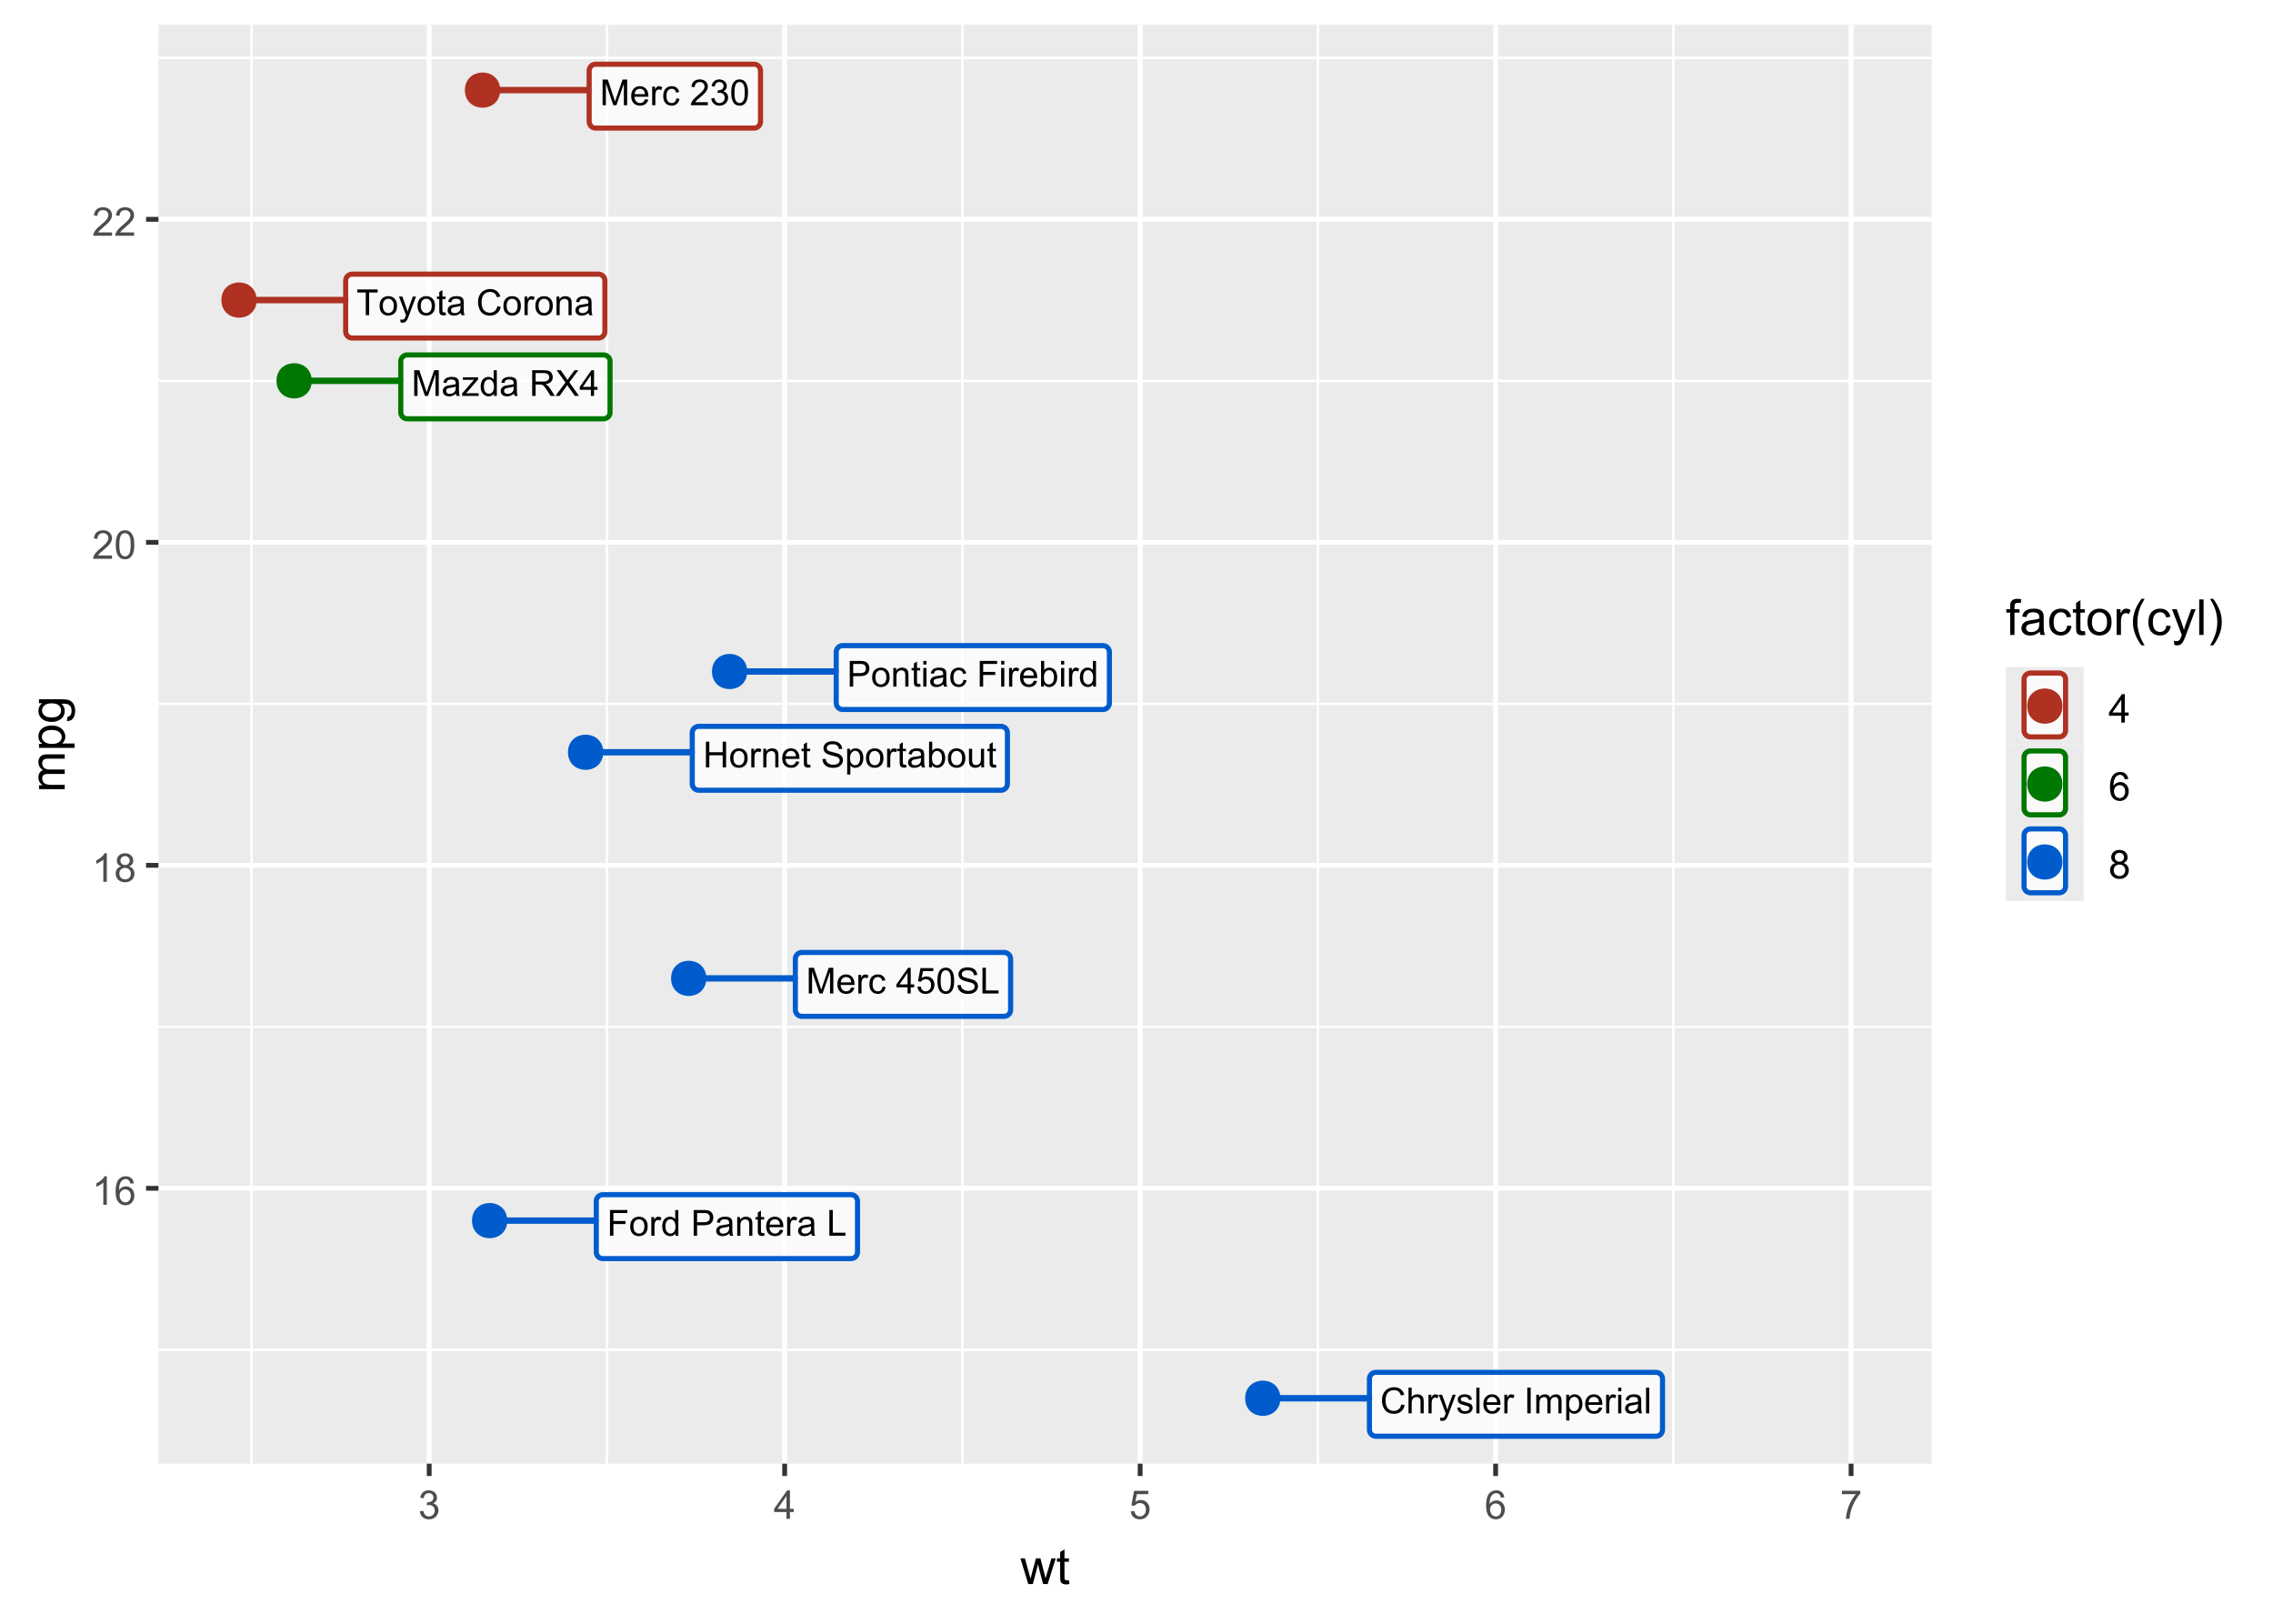 <?xml version="1.0" encoding="UTF-8"?>
<svg xmlns="http://www.w3.org/2000/svg" xmlns:xlink="http://www.w3.org/1999/xlink" width="504" height="360" viewBox="0 0 504 360">
<defs>
<g>
<g id="glyph-0-0">
<path d="M 0.59 0 L 0.59 -5.703 L 1.727 -5.703 L 3.078 -1.664 C 3.203 -1.289 3.293 -1.008 3.348 -0.82 C 3.414 -1.027 3.516 -1.332 3.652 -1.734 L 5.02 -5.703 L 6.035 -5.703 L 6.035 0 L 5.305 0 L 5.305 -4.773 L 3.648 0 L 2.969 0 L 1.32 -4.855 L 1.32 0 Z M 0.59 0 "/>
</g>
<g id="glyph-0-1">
<path d="M 3.223 -0.508 C 2.961 -0.289 2.711 -0.133 2.473 -0.043 C 2.23 0.047 1.977 0.094 1.699 0.094 C 1.246 0.094 0.898 -0.016 0.652 -0.238 C 0.41 -0.461 0.289 -0.746 0.289 -1.09 C 0.289 -1.293 0.332 -1.477 0.426 -1.645 C 0.52 -1.812 0.637 -1.945 0.789 -2.047 C 0.938 -2.148 1.105 -2.223 1.293 -2.277 C 1.43 -2.312 1.637 -2.348 1.914 -2.379 C 2.48 -2.449 2.895 -2.527 3.164 -2.621 C 3.164 -2.719 3.168 -2.777 3.168 -2.805 C 3.168 -3.09 3.102 -3.289 2.969 -3.406 C 2.789 -3.566 2.523 -3.645 2.172 -3.645 C 1.84 -3.645 1.598 -3.586 1.441 -3.473 C 1.285 -3.355 1.168 -3.152 1.094 -2.859 L 0.41 -2.953 C 0.469 -3.246 0.574 -3.48 0.715 -3.664 C 0.859 -3.844 1.066 -3.98 1.336 -4.078 C 1.605 -4.176 1.918 -4.223 2.273 -4.223 C 2.625 -4.223 2.91 -4.184 3.133 -4.102 C 3.352 -4.016 3.516 -3.914 3.617 -3.785 C 3.723 -3.66 3.793 -3.504 3.836 -3.309 C 3.859 -3.191 3.871 -2.977 3.871 -2.664 L 3.871 -1.73 C 3.871 -1.082 3.887 -0.668 3.914 -0.496 C 3.945 -0.324 4.004 -0.156 4.094 0 L 3.359 0 C 3.289 -0.145 3.242 -0.316 3.223 -0.508 M 3.164 -2.074 C 2.91 -1.969 2.527 -1.883 2.02 -1.809 C 1.73 -1.766 1.527 -1.719 1.406 -1.668 C 1.289 -1.617 1.195 -1.543 1.133 -1.441 C 1.066 -1.34 1.035 -1.23 1.035 -1.109 C 1.035 -0.922 1.105 -0.766 1.246 -0.641 C 1.387 -0.516 1.594 -0.457 1.867 -0.457 C 2.137 -0.457 2.375 -0.516 2.586 -0.633 C 2.797 -0.75 2.953 -0.91 3.051 -1.117 C 3.125 -1.273 3.164 -1.508 3.164 -1.816 Z M 3.164 -2.074 "/>
</g>
<g id="glyph-0-2">
<path d="M 0.156 0 L 0.156 -0.566 L 2.785 -3.586 C 2.488 -3.57 2.223 -3.562 1.996 -3.562 L 0.312 -3.562 L 0.312 -4.133 L 3.688 -4.133 L 3.688 -3.668 L 1.449 -1.047 L 1.02 -0.566 C 1.332 -0.59 1.629 -0.602 1.902 -0.602 L 3.812 -0.602 L 3.812 0 Z M 0.156 0 "/>
</g>
<g id="glyph-0-3">
<path d="M 3.207 0 L 3.207 -0.52 C 2.945 -0.113 2.559 0.094 2.051 0.094 C 1.719 0.094 1.418 0.004 1.141 -0.18 C 0.867 -0.359 0.652 -0.613 0.5 -0.938 C 0.348 -1.266 0.273 -1.641 0.273 -2.062 C 0.273 -2.473 0.34 -2.848 0.477 -3.184 C 0.617 -3.52 0.82 -3.777 1.098 -3.957 C 1.371 -4.137 1.68 -4.223 2.02 -4.223 C 2.27 -4.223 2.488 -4.172 2.684 -4.066 C 2.879 -3.961 3.035 -3.824 3.16 -3.656 L 3.16 -5.703 L 3.855 -5.703 L 3.855 0 L 3.207 0 M 0.992 -2.062 C 0.992 -1.531 1.102 -1.137 1.328 -0.875 C 1.551 -0.613 1.812 -0.48 2.117 -0.48 C 2.422 -0.48 2.684 -0.609 2.895 -0.859 C 3.109 -1.109 3.219 -1.488 3.219 -2.004 C 3.219 -2.57 3.109 -2.984 2.891 -3.25 C 2.672 -3.512 2.402 -3.645 2.086 -3.645 C 1.773 -3.645 1.516 -3.52 1.305 -3.266 C 1.098 -3.008 0.992 -2.609 0.992 -2.062 Z M 0.992 -2.062 "/>
</g>
<g id="glyph-0-4">
</g>
<g id="glyph-0-5">
<path d="M 0.625 0 L 0.625 -5.703 L 3.156 -5.703 C 3.664 -5.703 4.051 -5.652 4.312 -5.551 C 4.578 -5.445 4.789 -5.266 4.949 -5.008 C 5.105 -4.746 5.184 -4.461 5.184 -4.148 C 5.184 -3.742 5.055 -3.402 4.793 -3.125 C 4.531 -2.848 4.125 -2.668 3.578 -2.594 C 3.777 -2.5 3.93 -2.402 4.035 -2.312 C 4.254 -2.109 4.465 -1.855 4.66 -1.551 L 5.652 0 L 4.703 0 L 3.949 -1.188 C 3.727 -1.527 3.547 -1.789 3.402 -1.973 C 3.262 -2.152 3.133 -2.281 3.02 -2.352 C 2.906 -2.426 2.793 -2.477 2.676 -2.504 C 2.59 -2.523 2.449 -2.531 2.258 -2.531 L 1.383 -2.531 L 1.383 0 L 0.625 0 M 1.383 -3.188 L 3.004 -3.188 C 3.348 -3.188 3.617 -3.223 3.812 -3.293 C 4.008 -3.363 4.156 -3.477 4.254 -3.637 C 4.355 -3.793 4.406 -3.961 4.406 -4.148 C 4.406 -4.418 4.309 -4.637 4.113 -4.812 C 3.918 -4.984 3.609 -5.074 3.188 -5.074 L 1.383 -5.074 Z M 1.383 -3.188 "/>
</g>
<g id="glyph-0-6">
<path d="M 0.035 0 L 2.242 -2.973 L 0.297 -5.703 L 1.195 -5.703 L 2.23 -4.238 C 2.445 -3.938 2.598 -3.703 2.688 -3.539 C 2.816 -3.746 2.965 -3.965 3.141 -4.191 L 4.285 -5.703 L 5.109 -5.703 L 3.105 -3.016 L 5.262 0 L 4.328 0 L 2.895 -2.035 C 2.812 -2.152 2.73 -2.277 2.645 -2.414 C 2.52 -2.207 2.426 -2.066 2.371 -1.988 L 0.941 0 Z M 0.035 0 "/>
</g>
<g id="glyph-0-7">
<path d="M 2.574 0 L 2.574 -1.367 L 0.102 -1.367 L 0.102 -2.008 L 2.703 -5.703 L 3.277 -5.703 L 3.277 -2.008 L 4.047 -2.008 L 4.047 -1.367 L 3.277 -1.367 L 3.277 0 L 2.574 0 M 2.574 -2.008 L 2.574 -4.578 L 0.789 -2.008 Z M 2.574 -2.008 "/>
</g>
<g id="glyph-0-8">
<path d="M 0.637 0 L 0.637 -5.703 L 1.395 -5.703 L 1.395 -3.359 L 4.355 -3.359 L 4.355 -5.703 L 5.113 -5.703 L 5.113 0 L 4.355 0 L 4.355 -2.688 L 1.395 -2.688 L 1.395 0 Z M 0.637 0 "/>
</g>
<g id="glyph-0-9">
<path d="M 0.266 -2.066 C 0.266 -2.832 0.477 -3.398 0.902 -3.766 C 1.258 -4.07 1.691 -4.223 2.203 -4.223 C 2.77 -4.223 3.234 -4.039 3.594 -3.668 C 3.953 -3.293 4.137 -2.781 4.137 -2.125 C 4.137 -1.594 4.055 -1.176 3.895 -0.871 C 3.738 -0.566 3.504 -0.328 3.199 -0.16 C 2.895 0.008 2.562 0.094 2.203 0.094 C 1.625 0.094 1.156 -0.094 0.801 -0.465 C 0.441 -0.832 0.266 -1.367 0.266 -2.066 M 0.984 -2.066 C 0.984 -1.535 1.098 -1.141 1.332 -0.879 C 1.562 -0.613 1.852 -0.48 2.203 -0.48 C 2.551 -0.48 2.84 -0.613 3.07 -0.879 C 3.301 -1.145 3.414 -1.547 3.414 -2.09 C 3.414 -2.602 3.301 -2.988 3.066 -3.25 C 2.836 -3.512 2.547 -3.645 2.203 -3.645 C 1.852 -3.645 1.562 -3.516 1.332 -3.254 C 1.098 -2.988 0.984 -2.594 0.984 -2.066 Z M 0.984 -2.066 "/>
</g>
<g id="glyph-0-10">
<path d="M 0.516 0 L 0.516 -4.133 L 1.148 -4.133 L 1.148 -3.504 C 1.309 -3.797 1.457 -3.992 1.594 -4.086 C 1.73 -4.18 1.879 -4.223 2.043 -4.223 C 2.277 -4.223 2.52 -4.148 2.762 -4 L 2.52 -3.348 C 2.348 -3.449 2.18 -3.5 2.008 -3.5 C 1.855 -3.5 1.719 -3.453 1.594 -3.363 C 1.473 -3.27 1.387 -3.145 1.336 -2.98 C 1.258 -2.73 1.219 -2.457 1.219 -2.164 L 1.219 0 Z M 0.516 0 "/>
</g>
<g id="glyph-0-11">
<path d="M 0.523 0 L 0.523 -4.133 L 1.156 -4.133 L 1.156 -3.543 C 1.457 -3.996 1.898 -4.223 2.469 -4.223 C 2.719 -4.223 2.949 -4.18 3.156 -4.09 C 3.367 -4 3.523 -3.883 3.625 -3.738 C 3.73 -3.594 3.801 -3.422 3.844 -3.223 C 3.871 -3.09 3.883 -2.863 3.883 -2.539 L 3.883 0 L 3.184 0 L 3.184 -2.512 C 3.184 -2.797 3.156 -3.012 3.102 -3.152 C 3.047 -3.293 2.949 -3.406 2.809 -3.492 C 2.672 -3.574 2.508 -3.617 2.324 -3.617 C 2.023 -3.617 1.766 -3.523 1.551 -3.332 C 1.332 -3.145 1.227 -2.785 1.227 -2.258 L 1.227 0 Z M 0.523 0 "/>
</g>
<g id="glyph-0-12">
<path d="M 3.352 -1.332 L 4.078 -1.242 C 3.961 -0.816 3.75 -0.488 3.441 -0.258 C 3.133 -0.023 2.738 0.094 2.262 0.094 C 1.656 0.094 1.176 -0.094 0.824 -0.465 C 0.469 -0.836 0.293 -1.359 0.293 -2.031 C 0.293 -2.727 0.469 -3.266 0.828 -3.648 C 1.188 -4.031 1.652 -4.223 2.223 -4.223 C 2.773 -4.223 3.227 -4.035 3.574 -3.66 C 3.926 -3.285 4.102 -2.754 4.102 -2.074 C 4.102 -2.031 4.098 -1.969 4.098 -1.887 L 1.016 -1.887 C 1.043 -1.434 1.168 -1.086 1.402 -0.844 C 1.633 -0.602 1.918 -0.48 2.266 -0.48 C 2.52 -0.48 2.738 -0.551 2.922 -0.684 C 3.102 -0.82 3.246 -1.035 3.352 -1.332 M 1.055 -2.461 L 3.359 -2.461 C 3.328 -2.809 3.242 -3.07 3.098 -3.246 C 2.875 -3.516 2.586 -3.648 2.23 -3.648 C 1.906 -3.648 1.637 -3.543 1.418 -3.324 C 1.199 -3.109 1.078 -2.824 1.055 -2.461 Z M 1.055 -2.461 "/>
</g>
<g id="glyph-0-13">
<path d="M 2.055 -0.625 L 2.156 -0.008 C 1.957 0.035 1.781 0.055 1.625 0.055 C 1.371 0.055 1.176 0.016 1.035 -0.066 C 0.895 -0.148 0.797 -0.254 0.738 -0.383 C 0.684 -0.516 0.652 -0.789 0.652 -1.211 L 0.652 -3.586 L 0.141 -3.586 L 0.141 -4.133 L 0.652 -4.133 L 0.652 -5.152 L 1.352 -5.574 L 1.352 -4.133 L 2.055 -4.133 L 2.055 -3.586 L 1.352 -3.586 L 1.352 -1.172 C 1.352 -0.973 1.363 -0.844 1.387 -0.785 C 1.41 -0.73 1.453 -0.684 1.508 -0.648 C 1.562 -0.617 1.645 -0.598 1.746 -0.598 C 1.824 -0.598 1.926 -0.609 2.055 -0.625 Z M 2.055 -0.625 "/>
</g>
<g id="glyph-0-14">
<path d="M 0.359 -1.832 L 1.07 -1.895 C 1.102 -1.609 1.184 -1.375 1.305 -1.191 C 1.43 -1.008 1.621 -0.863 1.879 -0.75 C 2.137 -0.637 2.43 -0.578 2.754 -0.578 C 3.043 -0.578 3.297 -0.621 3.516 -0.707 C 3.738 -0.793 3.902 -0.91 4.008 -1.059 C 4.117 -1.211 4.172 -1.371 4.172 -1.547 C 4.172 -1.727 4.117 -1.883 4.016 -2.016 C 3.91 -2.152 3.738 -2.262 3.5 -2.352 C 3.348 -2.414 3.008 -2.504 2.484 -2.633 C 1.961 -2.758 1.594 -2.875 1.387 -2.988 C 1.113 -3.129 0.91 -3.309 0.777 -3.52 C 0.641 -3.73 0.574 -3.965 0.574 -4.227 C 0.574 -4.516 0.656 -4.785 0.82 -5.035 C 0.984 -5.285 1.223 -5.477 1.535 -5.605 C 1.852 -5.734 2.199 -5.801 2.582 -5.801 C 3.004 -5.801 3.379 -5.73 3.703 -5.598 C 4.023 -5.461 4.273 -5.258 4.445 -4.996 C 4.621 -4.73 4.715 -4.43 4.727 -4.098 L 4.004 -4.043 C 3.965 -4.402 3.832 -4.676 3.609 -4.859 C 3.383 -5.043 3.051 -5.137 2.613 -5.137 C 2.156 -5.137 1.824 -5.051 1.617 -4.883 C 1.406 -4.715 1.305 -4.516 1.305 -4.277 C 1.305 -4.074 1.379 -3.906 1.523 -3.773 C 1.672 -3.641 2.051 -3.504 2.664 -3.367 C 3.277 -3.227 3.695 -3.105 3.926 -3.004 C 4.258 -2.852 4.504 -2.656 4.66 -2.422 C 4.82 -2.188 4.898 -1.918 4.898 -1.609 C 4.898 -1.309 4.812 -1.02 4.637 -0.754 C 4.465 -0.484 4.215 -0.277 3.887 -0.125 C 3.562 0.023 3.195 0.098 2.789 0.098 C 2.273 0.098 1.84 0.023 1.492 -0.129 C 1.145 -0.277 0.871 -0.504 0.672 -0.809 C 0.473 -1.109 0.367 -1.449 0.359 -1.832 Z M 0.359 -1.832 "/>
</g>
<g id="glyph-0-15">
<path d="M 0.523 1.582 L 0.523 -4.133 L 1.164 -4.133 L 1.164 -3.594 C 1.312 -3.805 1.484 -3.961 1.672 -4.066 C 1.863 -4.172 2.09 -4.223 2.359 -4.223 C 2.715 -4.223 3.023 -4.133 3.293 -3.953 C 3.566 -3.77 3.77 -3.516 3.906 -3.184 C 4.043 -2.852 4.113 -2.492 4.113 -2.098 C 4.113 -1.676 4.035 -1.293 3.883 -0.953 C 3.734 -0.617 3.512 -0.355 3.223 -0.176 C 2.934 0.004 2.629 0.094 2.312 0.094 C 2.078 0.094 1.867 0.043 1.684 -0.055 C 1.496 -0.152 1.344 -0.277 1.227 -0.43 L 1.227 1.582 L 0.523 1.582 M 1.16 -2.043 C 1.16 -1.512 1.266 -1.117 1.48 -0.863 C 1.699 -0.609 1.957 -0.48 2.266 -0.48 C 2.574 -0.48 2.84 -0.613 3.062 -0.879 C 3.285 -1.141 3.395 -1.547 3.395 -2.102 C 3.395 -2.629 3.289 -3.02 3.07 -3.281 C 2.855 -3.547 2.598 -3.676 2.297 -3.676 C 1.996 -3.676 1.734 -3.535 1.504 -3.258 C 1.273 -2.98 1.16 -2.574 1.16 -2.043 Z M 1.16 -2.043 "/>
</g>
<g id="glyph-0-16">
<path d="M 1.172 0 L 0.52 0 L 0.52 -5.703 L 1.223 -5.703 L 1.223 -3.668 C 1.516 -4.039 1.895 -4.223 2.352 -4.223 C 2.609 -4.223 2.848 -4.172 3.074 -4.07 C 3.301 -3.969 3.488 -3.824 3.637 -3.641 C 3.781 -3.453 3.898 -3.23 3.98 -2.969 C 4.062 -2.707 4.105 -2.426 4.105 -2.129 C 4.105 -1.418 3.93 -0.871 3.578 -0.484 C 3.23 -0.102 2.809 0.094 2.32 0.094 C 1.832 0.094 1.449 -0.109 1.172 -0.516 L 1.172 0 M 1.164 -2.098 C 1.164 -1.602 1.23 -1.242 1.367 -1.023 C 1.586 -0.664 1.883 -0.48 2.262 -0.48 C 2.566 -0.48 2.832 -0.617 3.055 -0.883 C 3.277 -1.148 3.387 -1.543 3.387 -2.07 C 3.387 -2.609 3.281 -3.008 3.066 -3.266 C 2.852 -3.52 2.594 -3.648 2.293 -3.648 C 1.984 -3.648 1.719 -3.516 1.496 -3.25 C 1.273 -2.984 1.164 -2.602 1.164 -2.098 Z M 1.164 -2.098 "/>
</g>
<g id="glyph-0-17">
<path d="M 3.234 0 L 3.234 -0.605 C 2.91 -0.141 2.473 0.094 1.922 0.094 C 1.68 0.094 1.449 0.047 1.238 -0.047 C 1.027 -0.141 0.871 -0.258 0.77 -0.398 C 0.664 -0.539 0.594 -0.715 0.551 -0.918 C 0.523 -1.055 0.508 -1.273 0.508 -1.57 L 0.508 -4.133 L 1.211 -4.133 L 1.211 -1.84 C 1.211 -1.473 1.223 -1.227 1.254 -1.102 C 1.297 -0.918 1.391 -0.773 1.531 -0.668 C 1.676 -0.562 1.852 -0.508 2.062 -0.508 C 2.273 -0.508 2.469 -0.562 2.652 -0.672 C 2.836 -0.777 2.969 -0.926 3.043 -1.109 C 3.121 -1.297 3.16 -1.566 3.16 -1.918 L 3.16 -4.133 L 3.859 -4.133 L 3.859 0 Z M 3.234 0 "/>
</g>
<g id="glyph-0-18">
<path d="M 3.223 -1.512 L 3.91 -1.422 C 3.836 -0.949 3.641 -0.578 3.332 -0.309 C 3.023 -0.039 2.641 0.094 2.191 0.094 C 1.625 0.094 1.172 -0.09 0.828 -0.461 C 0.484 -0.832 0.312 -1.359 0.312 -2.051 C 0.312 -2.496 0.387 -2.887 0.531 -3.223 C 0.68 -3.555 0.906 -3.805 1.207 -3.973 C 1.512 -4.141 1.84 -4.223 2.195 -4.223 C 2.645 -4.223 3.008 -4.109 3.293 -3.883 C 3.582 -3.656 3.762 -3.336 3.844 -2.918 L 3.164 -2.812 C 3.098 -3.09 2.984 -3.297 2.816 -3.438 C 2.652 -3.578 2.453 -3.648 2.223 -3.648 C 1.867 -3.648 1.582 -3.523 1.363 -3.27 C 1.141 -3.016 1.031 -2.617 1.031 -2.07 C 1.031 -1.516 1.137 -1.109 1.352 -0.859 C 1.562 -0.609 1.84 -0.48 2.184 -0.48 C 2.457 -0.48 2.688 -0.566 2.871 -0.734 C 3.055 -0.902 3.172 -1.164 3.223 -1.512 Z M 3.223 -1.512 "/>
</g>
<g id="glyph-0-19">
<path d="M 4.012 -0.672 L 4.012 0 L 0.242 0 C 0.234 -0.168 0.262 -0.332 0.324 -0.484 C 0.418 -0.742 0.574 -0.996 0.785 -1.246 C 0.996 -1.492 1.301 -1.781 1.699 -2.109 C 2.32 -2.617 2.738 -3.02 2.957 -3.316 C 3.176 -3.613 3.281 -3.895 3.281 -4.16 C 3.281 -4.438 3.184 -4.672 2.984 -4.859 C 2.789 -5.051 2.527 -5.148 2.211 -5.148 C 1.871 -5.148 1.602 -5.047 1.402 -4.844 C 1.199 -4.641 1.094 -4.359 1.094 -4.004 L 0.375 -4.078 C 0.422 -4.613 0.609 -5.023 0.93 -5.305 C 1.25 -5.586 1.684 -5.727 2.227 -5.727 C 2.773 -5.727 3.207 -5.574 3.523 -5.27 C 3.844 -4.969 4.004 -4.59 4.004 -4.145 C 4.004 -3.914 3.957 -3.691 3.863 -3.469 C 3.77 -3.25 3.613 -3.016 3.398 -2.773 C 3.18 -2.531 2.82 -2.195 2.32 -1.77 C 1.898 -1.418 1.629 -1.18 1.508 -1.051 C 1.391 -0.926 1.293 -0.801 1.215 -0.672 Z M 4.012 -0.672 "/>
</g>
<g id="glyph-0-20">
<path d="M 0.336 -1.504 L 1.035 -1.598 C 1.113 -1.203 1.25 -0.918 1.445 -0.742 C 1.637 -0.566 1.875 -0.477 2.152 -0.477 C 2.48 -0.477 2.758 -0.594 2.984 -0.82 C 3.211 -1.051 3.324 -1.332 3.324 -1.668 C 3.324 -1.992 3.223 -2.254 3.012 -2.465 C 2.801 -2.672 2.535 -2.777 2.211 -2.777 C 2.078 -2.777 1.914 -2.75 1.715 -2.699 L 1.793 -3.312 C 1.84 -3.309 1.879 -3.305 1.906 -3.305 C 2.203 -3.305 2.473 -3.383 2.711 -3.539 C 2.949 -3.695 3.07 -3.934 3.07 -4.258 C 3.07 -4.516 2.98 -4.73 2.809 -4.898 C 2.637 -5.066 2.41 -5.152 2.137 -5.152 C 1.863 -5.152 1.637 -5.066 1.453 -4.895 C 1.273 -4.723 1.156 -4.465 1.105 -4.125 L 0.406 -4.246 C 0.488 -4.719 0.684 -5.082 0.988 -5.34 C 1.293 -5.598 1.668 -5.727 2.121 -5.727 C 2.43 -5.727 2.719 -5.66 2.98 -5.527 C 3.242 -5.391 3.441 -5.211 3.582 -4.98 C 3.719 -4.75 3.789 -4.504 3.789 -4.242 C 3.789 -3.996 3.723 -3.773 3.59 -3.57 C 3.457 -3.367 3.262 -3.207 3.004 -3.09 C 3.34 -3.012 3.602 -2.848 3.789 -2.605 C 3.977 -2.359 4.07 -2.051 4.07 -1.684 C 4.07 -1.188 3.887 -0.766 3.523 -0.418 C 3.16 -0.07 2.703 0.102 2.148 0.102 C 1.648 0.102 1.23 -0.047 0.902 -0.348 C 0.57 -0.645 0.383 -1.031 0.336 -1.504 Z M 0.336 -1.504 "/>
</g>
<g id="glyph-0-21">
<path d="M 0.332 -2.812 C 0.332 -3.488 0.398 -4.031 0.539 -4.441 C 0.676 -4.852 0.883 -5.168 1.156 -5.391 C 1.43 -5.613 1.773 -5.727 2.191 -5.727 C 2.496 -5.727 2.766 -5.664 2.996 -5.543 C 3.227 -5.418 3.418 -5.242 3.566 -5.008 C 3.719 -4.777 3.836 -4.492 3.922 -4.16 C 4.008 -3.828 4.051 -3.379 4.051 -2.812 C 4.051 -2.145 3.98 -1.602 3.844 -1.191 C 3.707 -0.781 3.5 -0.465 3.227 -0.238 C 2.953 -0.016 2.609 0.098 2.191 0.098 C 1.641 0.098 1.207 -0.102 0.895 -0.492 C 0.52 -0.969 0.332 -1.742 0.332 -2.812 M 1.051 -2.812 C 1.051 -1.875 1.16 -1.254 1.379 -0.941 C 1.598 -0.633 1.867 -0.477 2.191 -0.477 C 2.512 -0.477 2.781 -0.633 3 -0.945 C 3.219 -1.258 3.328 -1.879 3.328 -2.812 C 3.328 -3.75 3.219 -4.375 3 -4.684 C 2.781 -4.992 2.508 -5.148 2.184 -5.148 C 1.859 -5.148 1.605 -5.012 1.41 -4.738 C 1.172 -4.391 1.051 -3.75 1.051 -2.812 Z M 1.051 -2.812 "/>
</g>
<g id="glyph-0-22">
<path d="M 0.332 -1.492 L 1.066 -1.555 C 1.121 -1.199 1.246 -0.93 1.445 -0.75 C 1.645 -0.57 1.883 -0.477 2.164 -0.477 C 2.5 -0.477 2.785 -0.605 3.02 -0.859 C 3.254 -1.113 3.367 -1.449 3.367 -1.871 C 3.367 -2.27 3.258 -2.586 3.031 -2.816 C 2.809 -3.047 2.516 -3.164 2.152 -3.164 C 1.926 -3.164 1.723 -3.113 1.539 -3.008 C 1.359 -2.906 1.215 -2.773 1.113 -2.609 L 0.457 -2.695 L 1.008 -5.625 L 3.844 -5.625 L 3.844 -4.957 L 1.566 -4.957 L 1.262 -3.422 C 1.602 -3.66 1.961 -3.781 2.34 -3.781 C 2.836 -3.781 3.258 -3.609 3.598 -3.266 C 3.941 -2.918 4.113 -2.477 4.113 -1.934 C 4.113 -1.418 3.961 -0.973 3.66 -0.594 C 3.293 -0.133 2.797 0.098 2.164 0.098 C 1.645 0.098 1.223 -0.047 0.895 -0.34 C 0.566 -0.629 0.379 -1.016 0.332 -1.492 Z M 0.332 -1.492 "/>
</g>
<g id="glyph-0-23">
<path d="M 0.582 0 L 0.582 -5.703 L 1.34 -5.703 L 1.34 -0.672 L 4.148 -0.672 L 4.148 0 Z M 0.582 0 "/>
</g>
<g id="glyph-0-24">
<path d="M 4.684 -2 L 5.438 -1.809 C 5.281 -1.188 4.996 -0.715 4.586 -0.391 C 4.172 -0.066 3.672 0.098 3.078 0.098 C 2.461 0.098 1.961 -0.027 1.578 -0.277 C 1.191 -0.527 0.898 -0.891 0.699 -1.367 C 0.496 -1.84 0.398 -2.348 0.398 -2.895 C 0.398 -3.488 0.512 -4.008 0.738 -4.449 C 0.965 -4.891 1.285 -5.227 1.707 -5.457 C 2.125 -5.684 2.586 -5.801 3.09 -5.801 C 3.66 -5.801 4.141 -5.656 4.527 -5.363 C 4.918 -5.074 5.188 -4.664 5.34 -4.141 L 4.598 -3.965 C 4.465 -4.379 4.273 -4.68 4.023 -4.871 C 3.77 -5.059 3.453 -5.152 3.074 -5.152 C 2.637 -5.152 2.27 -5.051 1.973 -4.84 C 1.68 -4.629 1.473 -4.348 1.355 -3.992 C 1.234 -3.641 1.176 -3.273 1.176 -2.898 C 1.176 -2.414 1.246 -1.988 1.387 -1.629 C 1.527 -1.266 1.746 -0.996 2.047 -0.816 C 2.344 -0.637 2.668 -0.547 3.016 -0.547 C 3.438 -0.547 3.797 -0.672 4.09 -0.914 C 4.383 -1.156 4.578 -1.52 4.684 -2 Z M 4.684 -2 "/>
</g>
<g id="glyph-0-25">
<path d="M 0.523 0 L 0.523 -5.703 L 1.227 -5.703 L 1.227 -3.656 C 1.551 -4.035 1.965 -4.223 2.461 -4.223 C 2.77 -4.223 3.035 -4.164 3.262 -4.043 C 3.484 -3.922 3.648 -3.758 3.746 -3.543 C 3.84 -3.332 3.891 -3.023 3.891 -2.617 L 3.891 0 L 3.191 0 L 3.191 -2.617 C 3.191 -2.969 3.113 -3.223 2.961 -3.383 C 2.809 -3.543 2.598 -3.621 2.32 -3.621 C 2.109 -3.621 1.914 -3.566 1.734 -3.461 C 1.551 -3.352 1.418 -3.207 1.344 -3.023 C 1.266 -2.84 1.227 -2.586 1.227 -2.262 L 1.227 0 Z M 0.523 0 "/>
</g>
<g id="glyph-0-26">
<path d="M 0.492 1.59 L 0.418 0.934 C 0.57 0.977 0.703 0.996 0.816 0.996 C 0.973 0.996 1.098 0.969 1.191 0.918 C 1.285 0.867 1.359 0.793 1.418 0.699 C 1.465 0.629 1.535 0.457 1.633 0.18 C 1.648 0.141 1.668 0.082 1.695 0.008 L 0.129 -4.133 L 0.883 -4.133 L 1.742 -1.738 C 1.855 -1.434 1.953 -1.117 2.043 -0.781 C 2.121 -1.102 2.219 -1.418 2.332 -1.723 L 3.215 -4.133 L 3.914 -4.133 L 2.34 0.07 C 2.172 0.523 2.043 0.836 1.949 1.008 C 1.824 1.238 1.684 1.406 1.52 1.516 C 1.359 1.621 1.168 1.676 0.945 1.676 C 0.809 1.676 0.66 1.648 0.492 1.59 Z M 0.492 1.59 "/>
</g>
<g id="glyph-0-27">
<path d="M 0.246 -1.234 L 0.938 -1.344 C 0.977 -1.066 1.086 -0.852 1.262 -0.703 C 1.441 -0.555 1.688 -0.48 2.008 -0.48 C 2.328 -0.48 2.566 -0.547 2.723 -0.68 C 2.879 -0.809 2.957 -0.965 2.957 -1.141 C 2.957 -1.297 2.887 -1.422 2.75 -1.512 C 2.652 -1.574 2.414 -1.656 2.035 -1.75 C 1.52 -1.879 1.164 -1.992 0.965 -2.086 C 0.77 -2.184 0.617 -2.312 0.516 -2.48 C 0.414 -2.648 0.363 -2.832 0.363 -3.035 C 0.363 -3.219 0.402 -3.391 0.488 -3.547 C 0.574 -3.703 0.688 -3.832 0.832 -3.938 C 0.941 -4.016 1.09 -4.086 1.277 -4.141 C 1.465 -4.195 1.668 -4.223 1.883 -4.223 C 2.207 -4.223 2.492 -4.18 2.738 -4.086 C 2.98 -3.992 3.164 -3.863 3.277 -3.707 C 3.395 -3.547 3.477 -3.332 3.52 -3.066 L 2.836 -2.973 C 2.805 -3.184 2.715 -3.352 2.566 -3.469 C 2.418 -3.59 2.207 -3.648 1.934 -3.648 C 1.613 -3.648 1.383 -3.594 1.246 -3.488 C 1.105 -3.383 1.039 -3.258 1.039 -3.117 C 1.039 -3.023 1.066 -2.945 1.125 -2.871 C 1.18 -2.797 1.27 -2.734 1.395 -2.684 C 1.461 -2.656 1.668 -2.598 2.012 -2.504 C 2.508 -2.371 2.852 -2.266 3.047 -2.18 C 3.242 -2.098 3.398 -1.973 3.508 -1.812 C 3.621 -1.652 3.676 -1.453 3.676 -1.215 C 3.676 -0.98 3.609 -0.762 3.473 -0.555 C 3.336 -0.348 3.141 -0.188 2.883 -0.074 C 2.625 0.035 2.336 0.094 2.012 0.094 C 1.473 0.094 1.066 -0.02 0.785 -0.242 C 0.504 -0.465 0.324 -0.793 0.246 -1.234 Z M 0.246 -1.234 "/>
</g>
<g id="glyph-0-28">
<path d="M 0.508 0 L 0.508 -5.703 L 1.211 -5.703 L 1.211 0 Z M 0.508 0 "/>
</g>
<g id="glyph-0-29">
<path d="M 0.742 0 L 0.742 -5.703 L 1.496 -5.703 L 1.496 0 Z M 0.742 0 "/>
</g>
<g id="glyph-0-30">
<path d="M 0.523 0 L 0.523 -4.133 L 1.152 -4.133 L 1.152 -3.551 C 1.281 -3.754 1.453 -3.918 1.668 -4.039 C 1.883 -4.164 2.129 -4.223 2.402 -4.223 C 2.711 -4.223 2.961 -4.16 3.156 -4.035 C 3.352 -3.906 3.492 -3.73 3.57 -3.5 C 3.898 -3.984 4.324 -4.223 4.848 -4.223 C 5.258 -4.223 5.57 -4.109 5.793 -3.883 C 6.012 -3.656 6.121 -3.309 6.121 -2.836 L 6.121 0 L 5.426 0 L 5.426 -2.602 C 5.426 -2.883 5.402 -3.086 5.359 -3.207 C 5.312 -3.332 5.23 -3.43 5.113 -3.504 C 4.992 -3.582 4.852 -3.617 4.691 -3.617 C 4.402 -3.617 4.16 -3.52 3.969 -3.328 C 3.777 -3.133 3.68 -2.824 3.68 -2.398 L 3.68 0 L 2.98 0 L 2.98 -2.684 C 2.98 -2.996 2.922 -3.23 2.809 -3.383 C 2.695 -3.539 2.508 -3.617 2.25 -3.617 C 2.051 -3.617 1.871 -3.566 1.703 -3.461 C 1.535 -3.359 1.414 -3.207 1.34 -3.008 C 1.262 -2.809 1.227 -2.52 1.227 -2.145 L 1.227 0 Z M 0.523 0 "/>
</g>
<g id="glyph-0-31">
<path d="M 0.527 -4.898 L 0.527 -5.703 L 1.23 -5.703 L 1.23 -4.898 L 0.527 -4.898 M 0.527 0 L 0.527 -4.133 L 1.23 -4.133 L 1.23 0 Z M 0.527 0 "/>
</g>
<g id="glyph-0-32">
<path d="M 2.066 0 L 2.066 -5.031 L 0.188 -5.031 L 0.188 -5.703 L 4.707 -5.703 L 4.707 -5.031 L 2.82 -5.031 L 2.82 0 Z M 2.066 0 "/>
</g>
<g id="glyph-0-33">
<path d="M 0.613 0 L 0.613 -5.703 L 2.766 -5.703 C 3.145 -5.703 3.434 -5.684 3.633 -5.648 C 3.914 -5.602 4.148 -5.512 4.336 -5.383 C 4.527 -5.25 4.68 -5.066 4.793 -4.832 C 4.91 -4.594 4.969 -4.336 4.969 -4.055 C 4.969 -3.57 4.812 -3.156 4.504 -2.82 C 4.195 -2.488 3.637 -2.32 2.832 -2.32 L 1.371 -2.32 L 1.371 0 L 0.613 0 M 1.371 -2.992 L 2.844 -2.992 C 3.332 -2.992 3.676 -3.082 3.883 -3.266 C 4.086 -3.445 4.191 -3.699 4.191 -4.031 C 4.191 -4.27 4.129 -4.473 4.008 -4.645 C 3.887 -4.812 3.73 -4.926 3.531 -4.98 C 3.406 -5.012 3.172 -5.031 2.828 -5.031 L 1.371 -5.031 Z M 1.371 -2.992 "/>
</g>
<g id="glyph-0-34">
<path d="M 0.652 0 L 0.652 -5.703 L 4.5 -5.703 L 4.5 -5.031 L 1.406 -5.031 L 1.406 -3.266 L 4.086 -3.266 L 4.086 -2.59 L 1.406 -2.59 L 1.406 0 Z M 0.652 0 "/>
</g>
<g id="glyph-1-0">
<path d="M 3.277 0 L 2.504 0 L 2.504 -4.93 C 2.32 -4.75 2.074 -4.574 1.773 -4.395 C 1.469 -4.219 1.199 -4.086 0.957 -3.996 L 0.957 -4.742 C 1.391 -4.945 1.77 -5.195 2.094 -5.484 C 2.418 -5.773 2.645 -6.055 2.781 -6.324 L 3.277 -6.324 Z M 3.277 0 "/>
</g>
<g id="glyph-1-1">
<path d="M 4.379 -4.758 L 3.609 -4.695 C 3.539 -5 3.441 -5.219 3.316 -5.359 C 3.109 -5.578 2.852 -5.688 2.543 -5.688 C 2.297 -5.688 2.082 -5.621 1.895 -5.484 C 1.652 -5.305 1.461 -5.047 1.32 -4.703 C 1.18 -4.363 1.105 -3.879 1.102 -3.25 C 1.285 -3.531 1.516 -3.742 1.785 -3.879 C 2.051 -4.016 2.336 -4.086 2.629 -4.086 C 3.145 -4.086 3.586 -3.898 3.945 -3.516 C 4.309 -3.137 4.492 -2.648 4.492 -2.047 C 4.492 -1.648 4.406 -1.281 4.234 -0.941 C 4.062 -0.605 3.828 -0.344 3.531 -0.164 C 3.234 0.016 2.895 0.109 2.52 0.109 C 1.875 0.109 1.348 -0.129 0.941 -0.605 C 0.535 -1.078 0.332 -1.859 0.332 -2.949 C 0.332 -4.164 0.555 -5.051 1.004 -5.602 C 1.398 -6.086 1.926 -6.324 2.59 -6.324 C 3.086 -6.324 3.492 -6.188 3.809 -5.91 C 4.125 -5.629 4.316 -5.246 4.379 -4.758 M 1.219 -2.039 C 1.219 -1.773 1.277 -1.52 1.391 -1.277 C 1.504 -1.031 1.66 -0.848 1.863 -0.719 C 2.066 -0.594 2.281 -0.527 2.504 -0.527 C 2.832 -0.527 3.113 -0.66 3.348 -0.926 C 3.582 -1.188 3.699 -1.547 3.699 -2 C 3.699 -2.434 3.582 -2.777 3.352 -3.027 C 3.121 -3.277 2.828 -3.402 2.477 -3.402 C 2.125 -3.402 1.828 -3.277 1.586 -3.027 C 1.344 -2.777 1.219 -2.449 1.219 -2.039 Z M 1.219 -2.039 "/>
</g>
<g id="glyph-1-2">
<path d="M 1.555 -3.418 C 1.234 -3.535 0.996 -3.699 0.844 -3.918 C 0.688 -4.137 0.609 -4.398 0.609 -4.699 C 0.609 -5.16 0.773 -5.543 1.105 -5.855 C 1.434 -6.168 1.871 -6.324 2.418 -6.324 C 2.969 -6.324 3.41 -6.164 3.746 -5.848 C 4.082 -5.527 4.25 -5.137 4.25 -4.68 C 4.25 -4.387 4.172 -4.133 4.02 -3.918 C 3.867 -3.699 3.633 -3.535 3.32 -3.418 C 3.707 -3.289 4.004 -3.086 4.203 -2.805 C 4.406 -2.523 4.508 -2.191 4.508 -1.801 C 4.508 -1.262 4.316 -0.809 3.938 -0.441 C 3.555 -0.074 3.055 0.109 2.434 0.109 C 1.809 0.109 1.309 -0.078 0.93 -0.445 C 0.547 -0.812 0.355 -1.273 0.355 -1.82 C 0.355 -2.23 0.461 -2.574 0.668 -2.852 C 0.875 -3.129 1.172 -3.316 1.555 -3.418 M 1.402 -4.727 C 1.402 -4.43 1.496 -4.184 1.688 -3.996 C 1.879 -3.809 2.129 -3.711 2.438 -3.711 C 2.734 -3.711 2.977 -3.805 3.168 -3.992 C 3.359 -4.18 3.453 -4.41 3.453 -4.684 C 3.453 -4.969 3.355 -5.207 3.16 -5.398 C 2.965 -5.594 2.719 -5.688 2.43 -5.688 C 2.133 -5.688 1.887 -5.594 1.691 -5.406 C 1.5 -5.215 1.402 -4.988 1.402 -4.727 M 1.152 -1.816 C 1.152 -1.598 1.203 -1.383 1.309 -1.176 C 1.414 -0.973 1.57 -0.812 1.773 -0.699 C 1.98 -0.586 2.203 -0.527 2.441 -0.527 C 2.809 -0.527 3.117 -0.648 3.355 -0.887 C 3.598 -1.121 3.719 -1.426 3.719 -1.793 C 3.719 -2.164 3.594 -2.473 3.344 -2.715 C 3.098 -2.961 2.789 -3.082 2.414 -3.082 C 2.051 -3.082 1.75 -2.961 1.512 -2.719 C 1.27 -2.48 1.152 -2.18 1.152 -1.816 Z M 1.152 -1.816 "/>
</g>
<g id="glyph-1-3">
<path d="M 4.43 -0.742 L 4.43 0 L 0.266 0 C 0.262 -0.188 0.289 -0.367 0.355 -0.539 C 0.461 -0.82 0.633 -1.102 0.867 -1.375 C 1.098 -1.648 1.438 -1.969 1.879 -2.328 C 2.562 -2.891 3.023 -3.336 3.266 -3.664 C 3.508 -3.992 3.625 -4.301 3.625 -4.594 C 3.625 -4.898 3.516 -5.16 3.297 -5.367 C 3.078 -5.578 2.793 -5.684 2.441 -5.684 C 2.066 -5.684 1.77 -5.574 1.547 -5.352 C 1.324 -5.125 1.211 -4.816 1.207 -4.422 L 0.414 -4.504 C 0.469 -5.098 0.672 -5.547 1.027 -5.859 C 1.383 -6.168 1.859 -6.324 2.457 -6.324 C 3.062 -6.324 3.539 -6.156 3.895 -5.824 C 4.246 -5.488 4.422 -5.07 4.422 -4.578 C 4.422 -4.324 4.371 -4.078 4.266 -3.832 C 4.164 -3.59 3.992 -3.332 3.754 -3.062 C 3.516 -2.793 3.117 -2.426 2.562 -1.957 C 2.098 -1.566 1.801 -1.301 1.668 -1.164 C 1.535 -1.023 1.426 -0.883 1.34 -0.742 Z M 4.43 -0.742 "/>
</g>
<g id="glyph-1-4">
<path d="M 0.367 -3.105 C 0.367 -3.852 0.441 -4.449 0.594 -4.906 C 0.75 -5.359 0.977 -5.711 1.277 -5.957 C 1.582 -6.203 1.961 -6.324 2.418 -6.324 C 2.758 -6.324 3.055 -6.258 3.309 -6.121 C 3.562 -5.984 3.773 -5.789 3.941 -5.531 C 4.105 -5.277 4.238 -4.965 4.332 -4.594 C 4.426 -4.227 4.473 -3.73 4.473 -3.105 C 4.473 -2.367 4.398 -1.77 4.246 -1.316 C 4.094 -0.863 3.867 -0.512 3.562 -0.266 C 3.262 -0.016 2.879 0.109 2.418 0.109 C 1.812 0.109 1.336 -0.109 0.988 -0.547 C 0.574 -1.07 0.367 -1.922 0.367 -3.105 M 1.16 -3.105 C 1.16 -2.074 1.281 -1.383 1.523 -1.043 C 1.766 -0.699 2.062 -0.527 2.418 -0.527 C 2.773 -0.527 3.074 -0.699 3.316 -1.043 C 3.559 -1.387 3.68 -2.074 3.68 -3.105 C 3.68 -4.145 3.559 -4.832 3.316 -5.172 C 3.074 -5.516 2.773 -5.684 2.41 -5.684 C 2.055 -5.684 1.773 -5.535 1.559 -5.234 C 1.293 -4.852 1.16 -4.141 1.16 -3.105 Z M 1.16 -3.105 "/>
</g>
<g id="glyph-1-5">
<path d="M 0.371 -1.664 L 1.145 -1.766 C 1.23 -1.328 1.383 -1.012 1.598 -0.82 C 1.809 -0.625 2.07 -0.527 2.375 -0.527 C 2.738 -0.527 3.047 -0.656 3.297 -0.906 C 3.547 -1.16 3.672 -1.473 3.676 -1.844 C 3.672 -2.199 3.559 -2.492 3.324 -2.723 C 3.094 -2.953 2.797 -3.066 2.441 -3.066 C 2.293 -3.066 2.113 -3.039 1.895 -2.98 L 1.98 -3.66 C 2.031 -3.656 2.074 -3.652 2.105 -3.652 C 2.434 -3.652 2.73 -3.738 2.996 -3.91 C 3.258 -4.082 3.391 -4.348 3.391 -4.703 C 3.391 -4.988 3.293 -5.223 3.102 -5.41 C 2.91 -5.598 2.664 -5.688 2.359 -5.688 C 2.059 -5.688 1.809 -5.594 1.605 -5.406 C 1.406 -5.215 1.277 -4.934 1.219 -4.555 L 0.445 -4.691 C 0.543 -5.211 0.758 -5.613 1.09 -5.898 C 1.426 -6.184 1.844 -6.324 2.344 -6.324 C 2.688 -6.324 3.004 -6.25 3.293 -6.105 C 3.582 -5.957 3.801 -5.754 3.957 -5.5 C 4.109 -5.246 4.184 -4.973 4.184 -4.688 C 4.184 -4.414 4.113 -4.168 3.965 -3.945 C 3.82 -3.723 3.605 -3.543 3.316 -3.41 C 3.691 -3.324 3.98 -3.148 4.184 -2.875 C 4.391 -2.605 4.496 -2.266 4.496 -1.859 C 4.496 -1.312 4.293 -0.844 3.895 -0.461 C 3.492 -0.078 2.984 0.113 2.371 0.113 C 1.82 0.113 1.359 -0.055 0.996 -0.383 C 0.629 -0.711 0.422 -1.141 0.371 -1.664 Z M 0.371 -1.664 "/>
</g>
<g id="glyph-1-6">
<path d="M 2.844 0 L 2.844 -1.508 L 0.113 -1.508 L 0.113 -2.219 L 2.988 -6.301 L 3.617 -6.301 L 3.617 -2.219 L 4.469 -2.219 L 4.469 -1.508 L 3.617 -1.508 L 3.617 0 L 2.844 0 M 2.844 -2.219 L 2.844 -5.059 L 0.871 -2.219 Z M 2.844 -2.219 "/>
</g>
<g id="glyph-1-7">
<path d="M 0.367 -1.648 L 1.176 -1.719 C 1.238 -1.324 1.379 -1.027 1.598 -0.828 C 1.816 -0.629 2.078 -0.527 2.391 -0.527 C 2.762 -0.527 3.078 -0.668 3.336 -0.949 C 3.594 -1.23 3.723 -1.602 3.723 -2.066 C 3.723 -2.508 3.598 -2.855 3.348 -3.109 C 3.102 -3.367 2.777 -3.492 2.375 -3.492 C 2.125 -3.492 1.902 -3.438 1.703 -3.324 C 1.5 -3.211 1.344 -3.062 1.23 -2.883 L 0.504 -2.977 L 1.113 -6.215 L 4.246 -6.215 L 4.246 -5.473 L 1.73 -5.473 L 1.391 -3.781 C 1.77 -4.043 2.168 -4.176 2.582 -4.176 C 3.133 -4.176 3.598 -3.984 3.977 -3.605 C 4.352 -3.223 4.543 -2.734 4.543 -2.137 C 4.543 -1.566 4.375 -1.074 4.043 -0.656 C 3.641 -0.148 3.09 0.109 2.391 0.109 C 1.816 0.109 1.348 -0.055 0.984 -0.375 C 0.625 -0.695 0.418 -1.121 0.367 -1.648 Z M 0.367 -1.648 "/>
</g>
<g id="glyph-1-8">
<path d="M 0.418 -5.473 L 0.418 -6.219 L 4.496 -6.219 L 4.496 -5.617 C 4.094 -5.188 3.695 -4.621 3.301 -3.914 C 2.91 -3.207 2.605 -2.48 2.391 -1.73 C 2.234 -1.203 2.137 -0.629 2.094 0 L 1.297 0 C 1.305 -0.496 1.402 -1.094 1.59 -1.797 C 1.777 -2.496 2.043 -3.176 2.391 -3.828 C 2.738 -4.477 3.109 -5.027 3.504 -5.473 Z M 0.418 -5.473 "/>
</g>
<g id="glyph-2-0">
<path d="M 1.777 0 L 0.031 -5.703 L 1.031 -5.703 L 1.938 -2.41 L 2.277 -1.188 C 2.293 -1.246 2.391 -1.641 2.574 -2.363 L 3.48 -5.703 L 4.473 -5.703 L 5.328 -2.395 L 5.613 -1.305 L 5.941 -2.406 L 6.918 -5.703 L 7.859 -5.703 L 6.074 0 L 5.07 0 L 4.164 -3.414 L 3.941 -4.387 L 2.789 0 Z M 1.777 0 "/>
</g>
<g id="glyph-2-1">
<path d="M 2.836 -0.863 L 2.977 -0.012 C 2.703 0.047 2.461 0.074 2.246 0.074 C 1.895 0.074 1.621 0.02 1.43 -0.09 C 1.234 -0.203 1.098 -0.348 1.02 -0.527 C 0.941 -0.711 0.902 -1.09 0.902 -1.672 L 0.902 -4.953 L 0.195 -4.953 L 0.195 -5.703 L 0.902 -5.703 L 0.902 -7.117 L 1.863 -7.695 L 1.863 -5.703 L 2.836 -5.703 L 2.836 -4.953 L 1.863 -4.953 L 1.863 -1.617 C 1.863 -1.34 1.879 -1.164 1.914 -1.086 C 1.949 -1.008 2.004 -0.945 2.082 -0.898 C 2.16 -0.852 2.27 -0.828 2.41 -0.828 C 2.52 -0.828 2.66 -0.84 2.836 -0.863 Z M 2.836 -0.863 "/>
</g>
<g id="glyph-2-2">
<path d="M 0.957 0 L 0.957 -4.953 L 0.102 -4.953 L 0.102 -5.703 L 0.957 -5.703 L 0.957 -6.312 C 0.957 -6.695 0.988 -6.98 1.059 -7.164 C 1.152 -7.414 1.316 -7.617 1.551 -7.773 C 1.785 -7.93 2.113 -8.008 2.535 -8.008 C 2.809 -8.008 3.109 -7.977 3.438 -7.91 L 3.293 -7.07 C 3.094 -7.105 2.902 -7.121 2.723 -7.121 C 2.43 -7.121 2.223 -7.059 2.102 -6.934 C 1.977 -6.809 1.918 -6.574 1.918 -6.23 L 1.918 -5.703 L 3.031 -5.703 L 3.031 -4.953 L 1.918 -4.953 L 1.918 0 Z M 0.957 0 "/>
</g>
<g id="glyph-2-3">
<path d="M 4.445 -0.703 C 4.09 -0.398 3.746 -0.184 3.414 -0.059 C 3.082 0.066 2.727 0.129 2.348 0.129 C 1.719 0.129 1.238 -0.023 0.902 -0.332 C 0.566 -0.637 0.398 -1.027 0.398 -1.504 C 0.398 -1.781 0.461 -2.039 0.59 -2.27 C 0.715 -2.5 0.883 -2.688 1.086 -2.824 C 1.293 -2.965 1.523 -3.07 1.781 -3.141 C 1.973 -3.191 2.258 -3.242 2.641 -3.289 C 3.422 -3.379 3.996 -3.492 4.367 -3.621 C 4.371 -3.754 4.371 -3.836 4.371 -3.871 C 4.371 -4.266 4.281 -4.543 4.098 -4.703 C 3.852 -4.922 3.484 -5.031 2.996 -5.031 C 2.543 -5.031 2.207 -4.953 1.988 -4.793 C 1.773 -4.633 1.613 -4.352 1.508 -3.949 L 0.562 -4.078 C 0.648 -4.48 0.793 -4.809 0.988 -5.059 C 1.184 -5.305 1.469 -5.496 1.844 -5.633 C 2.215 -5.766 2.645 -5.832 3.137 -5.832 C 3.625 -5.832 4.02 -5.777 4.324 -5.66 C 4.629 -5.547 4.852 -5.402 4.996 -5.23 C 5.137 -5.055 5.238 -4.836 5.297 -4.57 C 5.328 -4.406 5.344 -4.109 5.344 -3.68 L 5.344 -2.391 C 5.344 -1.492 5.363 -0.922 5.406 -0.684 C 5.445 -0.445 5.527 -0.219 5.648 0 L 4.641 0 C 4.539 -0.199 4.477 -0.434 4.445 -0.703 M 4.367 -2.863 C 4.016 -2.719 3.488 -2.598 2.789 -2.496 C 2.391 -2.441 2.109 -2.375 1.945 -2.305 C 1.781 -2.234 1.652 -2.129 1.562 -1.988 C 1.473 -1.852 1.43 -1.699 1.43 -1.531 C 1.43 -1.273 1.527 -1.059 1.723 -0.887 C 1.918 -0.715 2.203 -0.629 2.578 -0.629 C 2.949 -0.629 3.281 -0.711 3.57 -0.871 C 3.863 -1.035 4.074 -1.258 4.211 -1.543 C 4.316 -1.762 4.367 -2.082 4.367 -2.508 Z M 4.367 -2.863 "/>
</g>
<g id="glyph-2-4">
<path d="M 4.445 -2.09 L 5.398 -1.965 C 5.293 -1.312 5.027 -0.797 4.602 -0.426 C 4.172 -0.055 3.648 0.129 3.023 0.129 C 2.242 0.129 1.617 -0.125 1.141 -0.637 C 0.668 -1.148 0.43 -1.879 0.43 -2.832 C 0.43 -3.445 0.531 -3.984 0.734 -4.445 C 0.941 -4.91 1.25 -5.254 1.668 -5.488 C 2.086 -5.719 2.539 -5.832 3.031 -5.832 C 3.648 -5.832 4.156 -5.676 4.551 -5.363 C 4.941 -5.051 5.195 -4.605 5.305 -4.027 L 4.367 -3.883 C 4.277 -4.266 4.117 -4.555 3.891 -4.75 C 3.664 -4.941 3.391 -5.039 3.066 -5.039 C 2.578 -5.039 2.184 -4.863 1.879 -4.516 C 1.574 -4.164 1.422 -3.613 1.422 -2.859 C 1.422 -2.09 1.57 -1.535 1.863 -1.188 C 2.156 -0.84 2.539 -0.664 3.012 -0.664 C 3.395 -0.664 3.711 -0.781 3.965 -1.016 C 4.219 -1.246 4.379 -1.605 4.445 -2.09 Z M 4.445 -2.09 "/>
</g>
<g id="glyph-2-5">
<path d="M 0.367 -2.852 C 0.367 -3.91 0.66 -4.691 1.246 -5.199 C 1.738 -5.621 2.336 -5.832 3.039 -5.832 C 3.824 -5.832 4.465 -5.574 4.961 -5.062 C 5.461 -4.547 5.711 -3.84 5.711 -2.934 C 5.711 -2.199 5.598 -1.621 5.379 -1.199 C 5.16 -0.781 4.84 -0.453 4.418 -0.219 C 3.996 0.012 3.539 0.129 3.039 0.129 C 2.242 0.129 1.598 -0.129 1.105 -0.641 C 0.613 -1.152 0.367 -1.891 0.367 -2.852 M 1.359 -2.852 C 1.359 -2.121 1.52 -1.574 1.836 -1.211 C 2.156 -0.848 2.555 -0.664 3.039 -0.664 C 3.52 -0.664 3.918 -0.848 4.238 -1.215 C 4.555 -1.578 4.715 -2.137 4.715 -2.883 C 4.715 -3.59 4.555 -4.125 4.234 -4.488 C 3.914 -4.852 3.516 -5.031 3.039 -5.031 C 2.555 -5.031 2.156 -4.852 1.836 -4.492 C 1.52 -4.129 1.359 -3.582 1.359 -2.852 Z M 1.359 -2.852 "/>
</g>
<g id="glyph-2-6">
<path d="M 0.715 0 L 0.715 -5.703 L 1.586 -5.703 L 1.586 -4.84 C 1.805 -5.242 2.012 -5.512 2.199 -5.641 C 2.387 -5.77 2.594 -5.832 2.82 -5.832 C 3.145 -5.832 3.477 -5.73 3.812 -5.523 L 3.48 -4.625 C 3.242 -4.766 3.008 -4.832 2.773 -4.836 C 2.559 -4.832 2.371 -4.77 2.203 -4.645 C 2.035 -4.516 1.914 -4.34 1.844 -4.113 C 1.734 -3.77 1.68 -3.395 1.68 -2.984 L 1.68 0 Z M 0.715 0 "/>
</g>
<g id="glyph-2-7">
<path d="M 2.574 2.316 C 2.039 1.641 1.59 0.855 1.219 -0.047 C 0.852 -0.949 0.664 -1.887 0.664 -2.852 C 0.664 -3.703 0.805 -4.52 1.078 -5.301 C 1.402 -6.207 1.898 -7.109 2.574 -8.008 L 3.266 -8.008 C 2.832 -7.262 2.547 -6.73 2.406 -6.414 C 2.188 -5.918 2.016 -5.402 1.891 -4.867 C 1.738 -4.195 1.66 -3.523 1.66 -2.848 C 1.66 -1.125 2.195 0.598 3.266 2.316 Z M 2.574 2.316 "/>
</g>
<g id="glyph-2-8">
<path d="M 0.684 2.195 L 0.574 1.289 C 0.785 1.348 0.969 1.375 1.129 1.375 C 1.344 1.375 1.516 1.34 1.645 1.266 C 1.773 1.195 1.879 1.094 1.961 0.969 C 2.02 0.871 2.121 0.629 2.258 0.246 C 2.273 0.195 2.301 0.113 2.344 0.012 L 0.176 -5.703 L 1.219 -5.703 L 2.406 -2.402 C 2.559 -1.98 2.699 -1.543 2.82 -1.078 C 2.93 -1.523 3.062 -1.957 3.219 -2.379 L 4.438 -5.703 L 5.402 -5.703 L 3.234 0.098 C 3 0.723 2.82 1.156 2.691 1.391 C 2.52 1.711 2.32 1.945 2.102 2.094 C 1.879 2.242 1.613 2.316 1.305 2.316 C 1.117 2.316 0.91 2.277 0.684 2.195 Z M 0.684 2.195 "/>
</g>
<g id="glyph-2-9">
<path d="M 0.703 0 L 0.703 -7.875 L 1.672 -7.875 L 1.672 0 Z M 0.703 0 "/>
</g>
<g id="glyph-2-10">
<path d="M 1.359 2.316 L 0.664 2.316 C 1.738 0.598 2.273 -1.125 2.273 -2.848 C 2.273 -3.52 2.195 -4.188 2.039 -4.852 C 1.918 -5.387 1.75 -5.902 1.531 -6.398 C 1.391 -6.719 1.102 -7.258 0.664 -8.008 L 1.359 -8.008 C 2.031 -7.109 2.531 -6.207 2.852 -5.301 C 3.129 -4.52 3.266 -3.703 3.266 -2.852 C 3.266 -1.887 3.082 -0.949 2.711 -0.047 C 2.34 0.855 1.891 1.641 1.359 2.316 Z M 1.359 2.316 "/>
</g>
<g id="glyph-3-0">
<path d="M 0 -0.727 L -5.703 -0.727 L -5.703 -1.59 L -4.902 -1.59 C -5.184 -1.77 -5.406 -2.008 -5.578 -2.305 C -5.746 -2.602 -5.832 -2.941 -5.832 -3.32 C -5.832 -3.742 -5.746 -4.09 -5.57 -4.359 C -5.395 -4.629 -5.148 -4.82 -4.836 -4.93 C -5.5 -5.383 -5.832 -5.969 -5.832 -6.691 C -5.832 -7.258 -5.676 -7.691 -5.363 -7.996 C -5.051 -8.301 -4.566 -8.453 -3.914 -8.453 L 0 -8.453 L 0 -7.492 L -3.594 -7.492 C -3.98 -7.492 -4.258 -7.461 -4.43 -7.398 C -4.598 -7.336 -4.734 -7.223 -4.84 -7.059 C -4.941 -6.895 -4.996 -6.699 -4.996 -6.477 C -4.996 -6.078 -4.863 -5.742 -4.594 -5.477 C -4.328 -5.215 -3.902 -5.082 -3.312 -5.082 L 0 -5.082 L 0 -4.113 L -3.707 -4.113 C -4.137 -4.113 -4.457 -4.035 -4.672 -3.879 C -4.887 -3.719 -4.996 -3.461 -4.996 -3.105 C -4.996 -2.832 -4.922 -2.582 -4.781 -2.352 C -4.637 -2.117 -4.426 -1.953 -4.152 -1.848 C -3.875 -1.742 -3.48 -1.691 -2.961 -1.691 L 0 -1.691 Z M 0 -0.727 "/>
</g>
<g id="glyph-3-1">
<path d="M 2.188 -0.727 L -5.703 -0.727 L -5.703 -1.605 L -4.961 -1.605 C -5.254 -1.812 -5.469 -2.047 -5.617 -2.309 C -5.762 -2.57 -5.832 -2.887 -5.832 -3.262 C -5.832 -3.746 -5.707 -4.176 -5.457 -4.551 C -5.207 -4.922 -4.852 -5.203 -4.395 -5.391 C -3.941 -5.582 -3.438 -5.676 -2.895 -5.676 C -2.312 -5.676 -1.785 -5.574 -1.32 -5.363 C -0.852 -5.152 -0.492 -4.848 -0.246 -4.449 C 0.004 -4.051 0.129 -3.633 0.129 -3.191 C 0.129 -2.867 0.062 -2.578 -0.074 -2.324 C -0.211 -2.066 -0.383 -1.855 -0.59 -1.691 L 2.188 -1.691 L 2.188 -0.727 M -2.82 -1.602 C -2.086 -1.602 -1.543 -1.75 -1.191 -2.047 C -0.84 -2.344 -0.664 -2.703 -0.664 -3.125 C -0.664 -3.555 -0.848 -3.922 -1.211 -4.23 C -1.574 -4.535 -2.137 -4.688 -2.898 -4.688 C -3.629 -4.688 -4.172 -4.539 -4.531 -4.242 C -4.895 -3.941 -5.074 -3.586 -5.074 -3.168 C -5.074 -2.758 -4.883 -2.395 -4.5 -2.074 C -4.113 -1.758 -3.555 -1.602 -2.82 -1.602 Z M -2.82 -1.602 "/>
</g>
<g id="glyph-3-2">
<path d="M 0.473 -0.547 L 0.613 -1.488 C 0.902 -1.527 1.113 -1.637 1.246 -1.816 C 1.426 -2.055 1.516 -2.383 1.516 -2.797 C 1.516 -3.246 1.426 -3.59 1.246 -3.836 C 1.066 -4.078 0.816 -4.242 0.496 -4.328 C 0.297 -4.379 -0.117 -4.402 -0.746 -4.398 C -0.25 -3.977 0 -3.449 0 -2.82 C 0 -2.035 -0.281 -1.43 -0.848 -1 C -1.414 -0.57 -2.094 -0.355 -2.883 -0.355 C -3.43 -0.355 -3.93 -0.453 -4.391 -0.648 C -4.852 -0.848 -5.207 -1.133 -5.457 -1.508 C -5.707 -1.879 -5.832 -2.32 -5.832 -2.824 C -5.832 -3.5 -5.562 -4.055 -5.016 -4.492 L -5.703 -4.492 L -5.703 -5.383 L -0.773 -5.383 C 0.113 -5.383 0.742 -5.293 1.113 -5.109 C 1.484 -4.93 1.777 -4.645 1.992 -4.25 C 2.207 -3.859 2.316 -3.375 2.316 -2.805 C 2.316 -2.125 2.16 -1.574 1.855 -1.156 C 1.551 -0.734 1.09 -0.535 0.473 -0.547 M -2.953 -1.348 C -2.207 -1.348 -1.66 -1.496 -1.316 -1.793 C -0.973 -2.09 -0.801 -2.465 -0.801 -2.91 C -0.801 -3.355 -0.973 -3.727 -1.312 -4.027 C -1.656 -4.328 -2.191 -4.48 -2.922 -4.48 C -3.621 -4.48 -4.148 -4.324 -4.5 -4.016 C -4.855 -3.707 -5.031 -3.332 -5.031 -2.895 C -5.031 -2.465 -4.859 -2.102 -4.508 -1.801 C -4.16 -1.5 -3.641 -1.348 -2.953 -1.348 Z M -2.953 -1.348 "/>
</g>
</g>
<clipPath id="clip-0">
<path clip-rule="nonzero" d="M 35.129 5.48 L 428.324 5.48 L 428.324 324.512 L 35.129 324.512 Z M 35.129 5.48 "/>
</clipPath>
<clipPath id="clip-1">
<path clip-rule="nonzero" d="M 35.129 299 L 428.324 299 L 428.324 300 L 35.129 300 Z M 35.129 299 "/>
</clipPath>
<clipPath id="clip-2">
<path clip-rule="nonzero" d="M 35.129 227 L 428.324 227 L 428.324 228 L 35.129 228 Z M 35.129 227 "/>
</clipPath>
<clipPath id="clip-3">
<path clip-rule="nonzero" d="M 35.129 155 L 428.324 155 L 428.324 157 L 35.129 157 Z M 35.129 155 "/>
</clipPath>
<clipPath id="clip-4">
<path clip-rule="nonzero" d="M 35.129 84 L 428.324 84 L 428.324 85 L 35.129 85 Z M 35.129 84 "/>
</clipPath>
<clipPath id="clip-5">
<path clip-rule="nonzero" d="M 35.129 12 L 428.324 12 L 428.324 14 L 35.129 14 Z M 35.129 12 "/>
</clipPath>
<clipPath id="clip-6">
<path clip-rule="nonzero" d="M 55 5.48 L 57 5.48 L 57 324.512 L 55 324.512 Z M 55 5.48 "/>
</clipPath>
<clipPath id="clip-7">
<path clip-rule="nonzero" d="M 134 5.48 L 135 5.48 L 135 324.512 L 134 324.512 Z M 134 5.48 "/>
</clipPath>
<clipPath id="clip-8">
<path clip-rule="nonzero" d="M 213 5.48 L 214 5.48 L 214 324.512 L 213 324.512 Z M 213 5.48 "/>
</clipPath>
<clipPath id="clip-9">
<path clip-rule="nonzero" d="M 291 5.48 L 293 5.48 L 293 324.512 L 291 324.512 Z M 291 5.48 "/>
</clipPath>
<clipPath id="clip-10">
<path clip-rule="nonzero" d="M 370 5.48 L 372 5.48 L 372 324.512 L 370 324.512 Z M 370 5.48 "/>
</clipPath>
<clipPath id="clip-11">
<path clip-rule="nonzero" d="M 35.129 262 L 428.324 262 L 428.324 264 L 35.129 264 Z M 35.129 262 "/>
</clipPath>
<clipPath id="clip-12">
<path clip-rule="nonzero" d="M 35.129 191 L 428.324 191 L 428.324 193 L 35.129 193 Z M 35.129 191 "/>
</clipPath>
<clipPath id="clip-13">
<path clip-rule="nonzero" d="M 35.129 119 L 428.324 119 L 428.324 121 L 35.129 121 Z M 35.129 119 "/>
</clipPath>
<clipPath id="clip-14">
<path clip-rule="nonzero" d="M 35.129 48 L 428.324 48 L 428.324 50 L 35.129 50 Z M 35.129 48 "/>
</clipPath>
<clipPath id="clip-15">
<path clip-rule="nonzero" d="M 94 5.48 L 96 5.48 L 96 324.512 L 94 324.512 Z M 94 5.48 "/>
</clipPath>
<clipPath id="clip-16">
<path clip-rule="nonzero" d="M 173 5.48 L 175 5.48 L 175 324.512 L 173 324.512 Z M 173 5.48 "/>
</clipPath>
<clipPath id="clip-17">
<path clip-rule="nonzero" d="M 252 5.48 L 254 5.48 L 254 324.512 L 252 324.512 Z M 252 5.48 "/>
</clipPath>
<clipPath id="clip-18">
<path clip-rule="nonzero" d="M 331 5.48 L 333 5.48 L 333 324.512 L 331 324.512 Z M 331 5.48 "/>
</clipPath>
<clipPath id="clip-19">
<path clip-rule="nonzero" d="M 409 5.48 L 411 5.48 L 411 324.512 L 409 324.512 Z M 409 5.48 "/>
</clipPath>
</defs>
<rect x="-50.4" y="-36" width="604.8" height="432" fill="rgb(100%, 100%, 100%)" fill-opacity="1"/>
<rect x="-50.4" y="-36" width="604.8" height="432" fill="rgb(100%, 100%, 100%)" fill-opacity="1"/>
<path fill="none" stroke-width="1.067" stroke-linecap="round" stroke-linejoin="round" stroke="rgb(100%, 100%, 100%)" stroke-opacity="1" stroke-miterlimit="10" d="M 0 360 L 504 360 L 504 0 L 0 0 Z M 0 360 "/>
<g clip-path="url(#clip-0)">
<path fill-rule="nonzero" fill="rgb(92.157%, 92.157%, 92.157%)" fill-opacity="1" d="M 35.129 324.508 L 428.324 324.508 L 428.324 5.477 L 35.129 5.477 Z M 35.129 324.508 "/>
</g>
<g clip-path="url(#clip-1)">
<path fill="none" stroke-width="0.533" stroke-linecap="butt" stroke-linejoin="round" stroke="rgb(100%, 100%, 100%)" stroke-opacity="1" stroke-miterlimit="10" d="M 35.129 299.266 L 428.32 299.266 "/>
</g>
<g clip-path="url(#clip-2)">
<path fill="none" stroke-width="0.533" stroke-linecap="butt" stroke-linejoin="round" stroke="rgb(100%, 100%, 100%)" stroke-opacity="1" stroke-miterlimit="10" d="M 35.129 227.656 L 428.32 227.656 "/>
</g>
<g clip-path="url(#clip-3)">
<path fill="none" stroke-width="0.533" stroke-linecap="butt" stroke-linejoin="round" stroke="rgb(100%, 100%, 100%)" stroke-opacity="1" stroke-miterlimit="10" d="M 35.129 156.043 L 428.32 156.043 "/>
</g>
<g clip-path="url(#clip-4)">
<path fill="none" stroke-width="0.533" stroke-linecap="butt" stroke-linejoin="round" stroke="rgb(100%, 100%, 100%)" stroke-opacity="1" stroke-miterlimit="10" d="M 35.129 84.43 L 428.32 84.43 "/>
</g>
<g clip-path="url(#clip-5)">
<path fill="none" stroke-width="0.533" stroke-linecap="butt" stroke-linejoin="round" stroke="rgb(100%, 100%, 100%)" stroke-opacity="1" stroke-miterlimit="10" d="M 35.129 12.82 L 428.32 12.82 "/>
</g>
<g clip-path="url(#clip-6)">
<path fill="none" stroke-width="0.533" stroke-linecap="butt" stroke-linejoin="round" stroke="rgb(100%, 100%, 100%)" stroke-opacity="1" stroke-miterlimit="10" d="M 55.758 324.508 L 55.758 5.48 "/>
</g>
<g clip-path="url(#clip-7)">
<path fill="none" stroke-width="0.533" stroke-linecap="butt" stroke-linejoin="round" stroke="rgb(100%, 100%, 100%)" stroke-opacity="1" stroke-miterlimit="10" d="M 134.578 324.508 L 134.578 5.48 "/>
</g>
<g clip-path="url(#clip-8)">
<path fill="none" stroke-width="0.533" stroke-linecap="butt" stroke-linejoin="round" stroke="rgb(100%, 100%, 100%)" stroke-opacity="1" stroke-miterlimit="10" d="M 213.398 324.508 L 213.398 5.48 "/>
</g>
<g clip-path="url(#clip-9)">
<path fill="none" stroke-width="0.533" stroke-linecap="butt" stroke-linejoin="round" stroke="rgb(100%, 100%, 100%)" stroke-opacity="1" stroke-miterlimit="10" d="M 292.219 324.508 L 292.219 5.48 "/>
</g>
<g clip-path="url(#clip-10)">
<path fill="none" stroke-width="0.533" stroke-linecap="butt" stroke-linejoin="round" stroke="rgb(100%, 100%, 100%)" stroke-opacity="1" stroke-miterlimit="10" d="M 371.039 324.508 L 371.039 5.48 "/>
</g>
<g clip-path="url(#clip-11)">
<path fill="none" stroke-width="1.067" stroke-linecap="butt" stroke-linejoin="round" stroke="rgb(100%, 100%, 100%)" stroke-opacity="1" stroke-miterlimit="10" d="M 35.129 263.461 L 428.32 263.461 "/>
</g>
<g clip-path="url(#clip-12)">
<path fill="none" stroke-width="1.067" stroke-linecap="butt" stroke-linejoin="round" stroke="rgb(100%, 100%, 100%)" stroke-opacity="1" stroke-miterlimit="10" d="M 35.129 191.848 L 428.32 191.848 "/>
</g>
<g clip-path="url(#clip-13)">
<path fill="none" stroke-width="1.067" stroke-linecap="butt" stroke-linejoin="round" stroke="rgb(100%, 100%, 100%)" stroke-opacity="1" stroke-miterlimit="10" d="M 35.129 120.238 L 428.32 120.238 "/>
</g>
<g clip-path="url(#clip-14)">
<path fill="none" stroke-width="1.067" stroke-linecap="butt" stroke-linejoin="round" stroke="rgb(100%, 100%, 100%)" stroke-opacity="1" stroke-miterlimit="10" d="M 35.129 48.625 L 428.32 48.625 "/>
</g>
<g clip-path="url(#clip-15)">
<path fill="none" stroke-width="1.067" stroke-linecap="butt" stroke-linejoin="round" stroke="rgb(100%, 100%, 100%)" stroke-opacity="1" stroke-miterlimit="10" d="M 95.168 324.508 L 95.168 5.48 "/>
</g>
<g clip-path="url(#clip-16)">
<path fill="none" stroke-width="1.067" stroke-linecap="butt" stroke-linejoin="round" stroke="rgb(100%, 100%, 100%)" stroke-opacity="1" stroke-miterlimit="10" d="M 173.988 324.508 L 173.988 5.48 "/>
</g>
<g clip-path="url(#clip-17)">
<path fill="none" stroke-width="1.067" stroke-linecap="butt" stroke-linejoin="round" stroke="rgb(100%, 100%, 100%)" stroke-opacity="1" stroke-miterlimit="10" d="M 252.809 324.508 L 252.809 5.48 "/>
</g>
<g clip-path="url(#clip-18)">
<path fill="none" stroke-width="1.067" stroke-linecap="butt" stroke-linejoin="round" stroke="rgb(100%, 100%, 100%)" stroke-opacity="1" stroke-miterlimit="10" d="M 331.629 324.508 L 331.629 5.48 "/>
</g>
<g clip-path="url(#clip-19)">
<path fill="none" stroke-width="1.067" stroke-linecap="butt" stroke-linejoin="round" stroke="rgb(100%, 100%, 100%)" stroke-opacity="1" stroke-miterlimit="10" d="M 410.449 324.508 L 410.449 5.48 "/>
</g>
<path fill="none" stroke-width="1.417" stroke-linecap="round" stroke-linejoin="round" stroke="rgb(0%, 46.667%, 0%)" stroke-opacity="1" stroke-miterlimit="10" d="M 88.863 84.43 L 65.219 84.43 "/>
<path fill-rule="nonzero" fill="rgb(100%, 100%, 100%)" fill-opacity="0.749" stroke-width="1.134" stroke-linecap="round" stroke-linejoin="round" stroke="rgb(0%, 46.667%, 0%)" stroke-opacity="1" stroke-miterlimit="10" d="M 90.297 92.848 L 133.832 92.848 L 133.773 92.848 L 134.004 92.84 L 134.23 92.793 L 134.449 92.711 L 134.648 92.594 L 134.828 92.449 L 134.98 92.277 L 135.102 92.082 L 135.191 91.871 L 135.25 91.645 L 135.266 91.414 L 135.266 80.125 L 135.25 79.895 L 135.191 79.668 L 135.102 79.457 L 134.98 79.262 L 134.828 79.09 L 134.648 78.945 L 134.449 78.828 L 134.23 78.746 L 134.004 78.699 L 133.832 78.691 L 90.297 78.691 L 90.469 78.699 L 90.238 78.691 L 90.012 78.719 L 89.789 78.781 L 89.582 78.883 L 89.391 79.012 L 89.223 79.172 L 89.086 79.355 L 88.977 79.562 L 88.906 79.781 L 88.867 80.008 L 88.863 80.125 L 88.863 91.414 L 88.867 91.301 L 88.867 91.531 L 88.906 91.758 L 88.977 91.977 L 89.086 92.184 L 89.223 92.367 L 89.391 92.527 L 89.582 92.656 L 89.789 92.758 L 90.012 92.82 L 90.238 92.848 Z M 90.297 92.848 "/>
<g fill="rgb(0%, 0%, 0%)" fill-opacity="1">
<use xlink:href="#glyph-0-0" x="91.254" y="87.781"/>
<use xlink:href="#glyph-0-1" x="97.89" y="87.781"/>
<use xlink:href="#glyph-0-2" x="102.321" y="87.781"/>
<use xlink:href="#glyph-0-3" x="106.304" y="87.781"/>
<use xlink:href="#glyph-0-1" x="110.735" y="87.781"/>
<use xlink:href="#glyph-0-4" x="115.166" y="87.781"/>
<use xlink:href="#glyph-0-5" x="117.379" y="87.781"/>
<use xlink:href="#glyph-0-6" x="123.133" y="87.781"/>
<use xlink:href="#glyph-0-7" x="128.446" y="87.781"/>
</g>
<path fill="none" stroke-width="1.417" stroke-linecap="round" stroke-linejoin="round" stroke="rgb(0%, 36.078%, 80%)" stroke-opacity="1" stroke-miterlimit="10" d="M 153.496 166.785 L 129.852 166.785 "/>
<path fill-rule="nonzero" fill="rgb(100%, 100%, 100%)" fill-opacity="0.749" stroke-width="1.134" stroke-linecap="round" stroke-linejoin="round" stroke="rgb(0%, 36.078%, 80%)" stroke-opacity="1" stroke-miterlimit="10" d="M 154.93 175.203 L 221.945 175.203 L 221.887 175.203 L 222.117 175.191 L 222.344 175.145 L 222.559 175.062 L 222.762 174.949 L 222.938 174.805 L 223.094 174.629 L 223.215 174.434 L 223.305 174.223 L 223.359 174 L 223.379 173.77 L 223.379 162.477 L 223.359 162.246 L 223.305 162.023 L 223.215 161.812 L 223.094 161.617 L 222.938 161.441 L 222.762 161.297 L 222.559 161.18 L 222.344 161.102 L 222.117 161.055 L 221.945 161.043 L 154.93 161.043 L 155.102 161.055 L 154.871 161.043 L 154.645 161.07 L 154.422 161.137 L 154.215 161.234 L 154.023 161.367 L 153.855 161.527 L 153.719 161.711 L 153.609 161.914 L 153.539 162.133 L 153.5 162.363 L 153.496 162.477 L 153.496 173.77 L 153.5 173.652 L 153.5 173.883 L 153.539 174.113 L 153.609 174.332 L 153.719 174.535 L 153.855 174.719 L 154.023 174.879 L 154.215 175.012 L 154.422 175.109 L 154.645 175.172 L 154.871 175.203 Z M 154.93 175.203 "/>
<g fill="rgb(0%, 0%, 0%)" fill-opacity="1">
<use xlink:href="#glyph-0-8" x="155.887" y="170.137"/>
<use xlink:href="#glyph-0-9" x="161.64" y="170.137"/>
<use xlink:href="#glyph-0-10" x="166.071" y="170.137"/>
<use xlink:href="#glyph-0-11" x="168.724" y="170.137"/>
<use xlink:href="#glyph-0-12" x="173.155" y="170.137"/>
<use xlink:href="#glyph-0-13" x="177.585" y="170.137"/>
<use xlink:href="#glyph-0-4" x="179.799" y="170.137"/>
<use xlink:href="#glyph-0-14" x="182.012" y="170.137"/>
<use xlink:href="#glyph-0-15" x="187.326" y="170.137"/>
<use xlink:href="#glyph-0-9" x="191.757" y="170.137"/>
<use xlink:href="#glyph-0-10" x="196.187" y="170.137"/>
<use xlink:href="#glyph-0-13" x="198.84" y="170.137"/>
<use xlink:href="#glyph-0-1" x="201.054" y="170.137"/>
<use xlink:href="#glyph-0-16" x="205.485" y="170.137"/>
<use xlink:href="#glyph-0-9" x="209.915" y="170.137"/>
<use xlink:href="#glyph-0-17" x="214.346" y="170.137"/>
<use xlink:href="#glyph-0-13" x="218.777" y="170.137"/>
</g>
<path fill="none" stroke-width="1.417" stroke-linecap="round" stroke-linejoin="round" stroke="rgb(68.235%, 19.216%, 12.941%)" stroke-opacity="1" stroke-miterlimit="10" d="M 130.637 19.98 L 106.992 19.98 "/>
<path fill-rule="nonzero" fill="rgb(100%, 100%, 100%)" fill-opacity="0.749" stroke-width="1.134" stroke-linecap="round" stroke-linejoin="round" stroke="rgb(68.235%, 19.216%, 12.941%)" stroke-opacity="1" stroke-miterlimit="10" d="M 132.07 28.398 L 167.195 28.398 L 167.137 28.398 L 167.367 28.387 L 167.594 28.344 L 167.809 28.262 L 168.008 28.145 L 168.188 28 L 168.34 27.828 L 168.465 27.633 L 168.555 27.418 L 168.609 27.195 L 168.629 26.965 L 168.629 15.672 L 168.609 15.445 L 168.555 15.219 L 168.465 15.008 L 168.34 14.812 L 168.188 14.641 L 168.008 14.492 L 167.809 14.379 L 167.594 14.297 L 167.367 14.25 L 167.195 14.238 L 132.07 14.238 L 132.246 14.25 L 132.016 14.242 L 131.785 14.27 L 131.562 14.332 L 131.355 14.43 L 131.164 14.562 L 131 14.723 L 130.859 14.906 L 130.754 15.109 L 130.68 15.332 L 130.645 15.559 L 130.637 15.672 L 130.637 26.965 L 130.645 26.848 L 130.645 27.082 L 130.68 27.309 L 130.754 27.527 L 130.859 27.73 L 131 27.914 L 131.164 28.074 L 131.355 28.207 L 131.562 28.305 L 131.785 28.371 L 132.016 28.398 Z M 132.07 28.398 "/>
<g fill="rgb(0%, 0%, 0%)" fill-opacity="1">
<use xlink:href="#glyph-0-0" x="133.027" y="23.332"/>
<use xlink:href="#glyph-0-12" x="139.664" y="23.332"/>
<use xlink:href="#glyph-0-10" x="144.094" y="23.332"/>
<use xlink:href="#glyph-0-18" x="146.747" y="23.332"/>
<use xlink:href="#glyph-0-4" x="150.731" y="23.332"/>
<use xlink:href="#glyph-0-19" x="152.944" y="23.332"/>
<use xlink:href="#glyph-0-20" x="157.375" y="23.332"/>
<use xlink:href="#glyph-0-21" x="161.806" y="23.332"/>
</g>
<path fill="none" stroke-width="1.417" stroke-linecap="round" stroke-linejoin="round" stroke="rgb(0%, 36.078%, 80%)" stroke-opacity="1" stroke-miterlimit="10" d="M 176.355 216.914 L 152.707 216.914 "/>
<path fill-rule="nonzero" fill="rgb(100%, 100%, 100%)" fill-opacity="0.749" stroke-width="1.134" stroke-linecap="round" stroke-linejoin="round" stroke="rgb(0%, 36.078%, 80%)" stroke-opacity="1" stroke-miterlimit="10" d="M 177.789 225.332 L 222.652 225.332 L 222.598 225.328 L 222.828 225.32 L 223.051 225.273 L 223.27 225.191 L 223.469 225.078 L 223.648 224.93 L 223.801 224.758 L 223.922 224.562 L 224.016 224.352 L 224.07 224.125 L 224.086 223.898 L 224.086 212.605 L 224.07 212.375 L 224.016 212.152 L 223.922 211.938 L 223.801 211.742 L 223.648 211.57 L 223.469 211.426 L 223.27 211.309 L 223.051 211.227 L 222.828 211.184 L 222.652 211.172 L 177.789 211.172 L 177.961 211.184 L 177.73 211.172 L 177.5 211.199 L 177.281 211.266 L 177.07 211.363 L 176.883 211.496 L 176.715 211.656 L 176.574 211.84 L 176.469 212.043 L 176.395 212.262 L 176.359 212.488 L 176.355 212.605 L 176.355 223.898 L 176.359 223.781 L 176.359 224.012 L 176.395 224.238 L 176.469 224.457 L 176.574 224.664 L 176.715 224.848 L 176.883 225.008 L 177.07 225.137 L 177.281 225.238 L 177.5 225.301 L 177.73 225.328 Z M 177.789 225.332 "/>
<g fill="rgb(0%, 0%, 0%)" fill-opacity="1">
<use xlink:href="#glyph-0-0" x="178.742" y="220.266"/>
<use xlink:href="#glyph-0-12" x="185.379" y="220.266"/>
<use xlink:href="#glyph-0-10" x="189.809" y="220.266"/>
<use xlink:href="#glyph-0-18" x="192.462" y="220.266"/>
<use xlink:href="#glyph-0-4" x="196.446" y="220.266"/>
<use xlink:href="#glyph-0-7" x="198.659" y="220.266"/>
<use xlink:href="#glyph-0-22" x="203.09" y="220.266"/>
<use xlink:href="#glyph-0-21" x="207.521" y="220.266"/>
<use xlink:href="#glyph-0-14" x="211.951" y="220.266"/>
<use xlink:href="#glyph-0-23" x="217.265" y="220.266"/>
</g>
<path fill="none" stroke-width="1.417" stroke-linecap="round" stroke-linejoin="round" stroke="rgb(0%, 36.078%, 80%)" stroke-opacity="1" stroke-miterlimit="10" d="M 303.648 310.008 L 280.004 310.008 "/>
<path fill-rule="nonzero" fill="rgb(100%, 100%, 100%)" fill-opacity="0.749" stroke-width="1.134" stroke-linecap="round" stroke-linejoin="round" stroke="rgb(0%, 36.078%, 80%)" stroke-opacity="1" stroke-miterlimit="10" d="M 305.082 318.426 L 367.199 318.426 L 367.141 318.426 L 367.375 318.414 L 367.598 318.371 L 367.816 318.289 L 368.016 318.172 L 368.195 318.027 L 368.348 317.852 L 368.469 317.66 L 368.559 317.445 L 368.617 317.223 L 368.633 316.992 L 368.633 305.699 L 368.617 305.469 L 368.559 305.246 L 368.469 305.035 L 368.348 304.84 L 368.195 304.668 L 368.016 304.52 L 367.816 304.406 L 367.598 304.324 L 367.375 304.277 L 367.199 304.266 L 305.082 304.266 L 305.254 304.277 L 305.023 304.266 L 304.797 304.297 L 304.574 304.359 L 304.367 304.457 L 304.176 304.59 L 304.008 304.75 L 303.871 304.934 L 303.762 305.137 L 303.691 305.355 L 303.652 305.586 L 303.648 305.699 L 303.648 316.992 L 303.652 316.875 L 303.652 317.105 L 303.691 317.336 L 303.762 317.555 L 303.871 317.758 L 304.008 317.941 L 304.176 318.102 L 304.367 318.234 L 304.574 318.332 L 304.797 318.398 L 305.023 318.426 Z M 305.082 318.426 "/>
<g fill="rgb(0%, 0%, 0%)" fill-opacity="1">
<use xlink:href="#glyph-0-24" x="306.039" y="313.359"/>
<use xlink:href="#glyph-0-25" x="311.792" y="313.359"/>
<use xlink:href="#glyph-0-10" x="316.223" y="313.359"/>
<use xlink:href="#glyph-0-26" x="318.876" y="313.359"/>
<use xlink:href="#glyph-0-27" x="322.86" y="313.359"/>
<use xlink:href="#glyph-0-28" x="326.843" y="313.359"/>
<use xlink:href="#glyph-0-12" x="328.613" y="313.359"/>
<use xlink:href="#glyph-0-10" x="333.044" y="313.359"/>
<use xlink:href="#glyph-0-4" x="335.697" y="313.359"/>
<use xlink:href="#glyph-0-29" x="337.91" y="313.359"/>
<use xlink:href="#glyph-0-30" x="340.123" y="313.359"/>
<use xlink:href="#glyph-0-15" x="346.76" y="313.359"/>
<use xlink:href="#glyph-0-12" x="351.191" y="313.359"/>
<use xlink:href="#glyph-0-10" x="355.621" y="313.359"/>
<use xlink:href="#glyph-0-31" x="358.274" y="313.359"/>
<use xlink:href="#glyph-0-1" x="360.044" y="313.359"/>
<use xlink:href="#glyph-0-28" x="364.475" y="313.359"/>
</g>
<path fill="none" stroke-width="1.417" stroke-linecap="round" stroke-linejoin="round" stroke="rgb(68.235%, 19.216%, 12.941%)" stroke-opacity="1" stroke-miterlimit="10" d="M 76.645 66.527 L 53 66.527 "/>
<path fill-rule="nonzero" fill="rgb(100%, 100%, 100%)" fill-opacity="0.749" stroke-width="1.134" stroke-linecap="round" stroke-linejoin="round" stroke="rgb(68.235%, 19.216%, 12.941%)" stroke-opacity="1" stroke-miterlimit="10" d="M 78.082 74.945 L 132.691 74.945 L 132.633 74.945 L 132.863 74.938 L 133.09 74.891 L 133.305 74.809 L 133.504 74.691 L 133.684 74.547 L 133.836 74.375 L 133.961 74.18 L 134.051 73.965 L 134.105 73.742 L 134.125 73.512 L 134.125 62.223 L 134.105 61.992 L 134.051 61.766 L 133.961 61.555 L 133.836 61.359 L 133.684 61.188 L 133.504 61.039 L 133.305 60.926 L 133.09 60.844 L 132.863 60.797 L 132.691 60.785 L 78.082 60.785 L 78.254 60.797 L 78.023 60.789 L 77.793 60.816 L 77.57 60.879 L 77.363 60.98 L 77.172 61.109 L 77.008 61.27 L 76.867 61.453 L 76.762 61.66 L 76.688 61.879 L 76.652 62.105 L 76.645 62.223 L 76.645 73.512 L 76.652 73.398 L 76.652 73.629 L 76.688 73.855 L 76.762 74.074 L 76.867 74.277 L 77.008 74.465 L 77.172 74.625 L 77.363 74.754 L 77.57 74.852 L 77.793 74.918 L 78.023 74.945 Z M 78.082 74.945 "/>
<g fill="rgb(0%, 0%, 0%)" fill-opacity="1">
<use xlink:href="#glyph-0-32" x="79.035" y="69.879"/>
<use xlink:href="#glyph-0-9" x="83.902" y="69.879"/>
<use xlink:href="#glyph-0-26" x="88.332" y="69.879"/>
<use xlink:href="#glyph-0-9" x="92.316" y="69.879"/>
<use xlink:href="#glyph-0-13" x="96.746" y="69.879"/>
<use xlink:href="#glyph-0-1" x="98.96" y="69.879"/>
<use xlink:href="#glyph-0-4" x="103.391" y="69.879"/>
<use xlink:href="#glyph-0-24" x="105.604" y="69.879"/>
<use xlink:href="#glyph-0-9" x="111.357" y="69.879"/>
<use xlink:href="#glyph-0-10" x="115.788" y="69.879"/>
<use xlink:href="#glyph-0-9" x="118.441" y="69.879"/>
<use xlink:href="#glyph-0-11" x="122.872" y="69.879"/>
<use xlink:href="#glyph-0-1" x="127.303" y="69.879"/>
</g>
<path fill="none" stroke-width="1.417" stroke-linecap="round" stroke-linejoin="round" stroke="rgb(0%, 36.078%, 80%)" stroke-opacity="1" stroke-miterlimit="10" d="M 185.418 148.883 L 161.773 148.883 "/>
<path fill-rule="nonzero" fill="rgb(100%, 100%, 100%)" fill-opacity="0.749" stroke-width="1.134" stroke-linecap="round" stroke-linejoin="round" stroke="rgb(0%, 36.078%, 80%)" stroke-opacity="1" stroke-miterlimit="10" d="M 186.852 157.301 L 244.555 157.301 L 244.496 157.297 L 244.727 157.289 L 244.953 157.242 L 245.168 157.16 L 245.371 157.047 L 245.547 156.898 L 245.703 156.727 L 245.824 156.531 L 245.914 156.32 L 245.969 156.098 L 245.988 155.867 L 245.988 144.574 L 245.969 144.344 L 245.914 144.121 L 245.824 143.906 L 245.703 143.711 L 245.547 143.539 L 245.371 143.395 L 245.168 143.277 L 244.953 143.195 L 244.727 143.152 L 244.555 143.141 L 186.852 143.141 L 187.023 143.152 L 186.793 143.141 L 186.566 143.168 L 186.344 143.234 L 186.137 143.332 L 185.945 143.465 L 185.777 143.625 L 185.641 143.809 L 185.531 144.012 L 185.461 144.23 L 185.422 144.457 L 185.418 144.574 L 185.418 155.867 L 185.422 155.75 L 185.422 155.98 L 185.461 156.207 L 185.531 156.43 L 185.641 156.633 L 185.777 156.816 L 185.945 156.977 L 186.137 157.109 L 186.344 157.207 L 186.566 157.27 L 186.793 157.297 Z M 186.852 157.301 "/>
<g fill="rgb(0%, 0%, 0%)" fill-opacity="1">
<use xlink:href="#glyph-0-33" x="187.809" y="152.234"/>
<use xlink:href="#glyph-0-9" x="193.122" y="152.234"/>
<use xlink:href="#glyph-0-11" x="197.553" y="152.234"/>
<use xlink:href="#glyph-0-13" x="201.984" y="152.234"/>
<use xlink:href="#glyph-0-31" x="204.197" y="152.234"/>
<use xlink:href="#glyph-0-1" x="205.967" y="152.234"/>
<use xlink:href="#glyph-0-18" x="210.398" y="152.234"/>
<use xlink:href="#glyph-0-4" x="214.381" y="152.234"/>
<use xlink:href="#glyph-0-34" x="216.595" y="152.234"/>
<use xlink:href="#glyph-0-31" x="221.461" y="152.234"/>
<use xlink:href="#glyph-0-10" x="223.231" y="152.234"/>
<use xlink:href="#glyph-0-12" x="225.884" y="152.234"/>
<use xlink:href="#glyph-0-16" x="230.315" y="152.234"/>
<use xlink:href="#glyph-0-31" x="234.746" y="152.234"/>
<use xlink:href="#glyph-0-10" x="236.516" y="152.234"/>
<use xlink:href="#glyph-0-3" x="239.169" y="152.234"/>
</g>
<path fill="none" stroke-width="1.417" stroke-linecap="round" stroke-linejoin="round" stroke="rgb(0%, 36.078%, 80%)" stroke-opacity="1" stroke-miterlimit="10" d="M 132.215 270.621 L 108.57 270.621 "/>
<path fill-rule="nonzero" fill="rgb(100%, 100%, 100%)" fill-opacity="0.749" stroke-width="1.134" stroke-linecap="round" stroke-linejoin="round" stroke="rgb(0%, 36.078%, 80%)" stroke-opacity="1" stroke-miterlimit="10" d="M 133.648 279.039 L 188.703 279.039 L 188.645 279.039 L 188.875 279.027 L 189.102 278.984 L 189.316 278.902 L 189.516 278.785 L 189.695 278.641 L 189.848 278.469 L 189.973 278.273 L 190.062 278.059 L 190.117 277.836 L 190.137 277.605 L 190.137 266.312 L 190.117 266.086 L 190.062 265.859 L 189.973 265.648 L 189.848 265.453 L 189.695 265.281 L 189.516 265.133 L 189.316 265.02 L 189.102 264.938 L 188.875 264.891 L 188.703 264.879 L 133.648 264.879 L 133.82 264.891 L 133.59 264.883 L 133.363 264.91 L 133.141 264.973 L 132.93 265.07 L 132.742 265.203 L 132.574 265.363 L 132.438 265.547 L 132.328 265.75 L 132.258 265.973 L 132.219 266.199 L 132.215 266.312 L 132.215 277.605 L 132.219 277.488 L 132.219 277.723 L 132.258 277.949 L 132.328 278.168 L 132.438 278.371 L 132.574 278.555 L 132.742 278.715 L 132.93 278.848 L 133.141 278.945 L 133.363 279.012 L 133.59 279.039 Z M 133.648 279.039 "/>
<g fill="rgb(0%, 0%, 0%)" fill-opacity="1">
<use xlink:href="#glyph-0-34" x="134.605" y="273.973"/>
<use xlink:href="#glyph-0-9" x="139.472" y="273.973"/>
<use xlink:href="#glyph-0-10" x="143.903" y="273.973"/>
<use xlink:href="#glyph-0-3" x="146.556" y="273.973"/>
<use xlink:href="#glyph-0-4" x="150.986" y="273.973"/>
<use xlink:href="#glyph-0-33" x="153.2" y="273.973"/>
<use xlink:href="#glyph-0-1" x="158.514" y="273.973"/>
<use xlink:href="#glyph-0-11" x="162.944" y="273.973"/>
<use xlink:href="#glyph-0-13" x="167.375" y="273.973"/>
<use xlink:href="#glyph-0-12" x="169.588" y="273.973"/>
<use xlink:href="#glyph-0-10" x="174.019" y="273.973"/>
<use xlink:href="#glyph-0-1" x="176.672" y="273.973"/>
<use xlink:href="#glyph-0-4" x="181.103" y="273.973"/>
<use xlink:href="#glyph-0-23" x="183.316" y="273.973"/>
</g>
<path fill-rule="nonzero" fill="rgb(0%, 46.667%, 0%)" fill-opacity="1" stroke-width="0.709" stroke-linecap="round" stroke-linejoin="round" stroke="rgb(0%, 46.667%, 0%)" stroke-opacity="1" stroke-miterlimit="10" d="M 68.773 84.43 C 68.773 89.172 61.664 89.172 61.664 84.43 C 61.664 79.691 68.773 79.691 68.773 84.43 "/>
<path fill-rule="nonzero" fill="rgb(0%, 36.078%, 80%)" fill-opacity="1" stroke-width="0.709" stroke-linecap="round" stroke-linejoin="round" stroke="rgb(0%, 36.078%, 80%)" stroke-opacity="1" stroke-miterlimit="10" d="M 133.406 166.785 C 133.406 171.523 126.293 171.523 126.293 166.785 C 126.293 162.043 133.406 162.043 133.406 166.785 "/>
<path fill-rule="nonzero" fill="rgb(68.235%, 19.216%, 12.941%)" fill-opacity="1" stroke-width="0.709" stroke-linecap="round" stroke-linejoin="round" stroke="rgb(68.235%, 19.216%, 12.941%)" stroke-opacity="1" stroke-miterlimit="10" d="M 110.547 19.98 C 110.547 24.723 103.438 24.723 103.438 19.98 C 103.438 15.242 110.547 15.242 110.547 19.98 "/>
<path fill-rule="nonzero" fill="rgb(0%, 36.078%, 80%)" fill-opacity="1" stroke-width="0.709" stroke-linecap="round" stroke-linejoin="round" stroke="rgb(0%, 36.078%, 80%)" stroke-opacity="1" stroke-miterlimit="10" d="M 156.262 216.914 C 156.262 221.652 149.152 221.652 149.152 216.914 C 149.152 212.172 156.262 212.172 156.262 216.914 "/>
<path fill-rule="nonzero" fill="rgb(0%, 36.078%, 80%)" fill-opacity="1" stroke-width="0.709" stroke-linecap="round" stroke-linejoin="round" stroke="rgb(0%, 36.078%, 80%)" stroke-opacity="1" stroke-miterlimit="10" d="M 283.559 310.008 C 283.559 314.75 276.445 314.75 276.445 310.008 C 276.445 305.266 283.559 305.266 283.559 310.008 "/>
<path fill-rule="nonzero" fill="rgb(68.235%, 19.216%, 12.941%)" fill-opacity="1" stroke-width="0.709" stroke-linecap="round" stroke-linejoin="round" stroke="rgb(68.235%, 19.216%, 12.941%)" stroke-opacity="1" stroke-miterlimit="10" d="M 56.555 66.527 C 56.555 71.27 49.445 71.27 49.445 66.527 C 49.445 61.789 56.555 61.789 56.555 66.527 "/>
<path fill-rule="nonzero" fill="rgb(0%, 36.078%, 80%)" fill-opacity="1" stroke-width="0.709" stroke-linecap="round" stroke-linejoin="round" stroke="rgb(0%, 36.078%, 80%)" stroke-opacity="1" stroke-miterlimit="10" d="M 165.328 148.883 C 165.328 153.621 158.219 153.621 158.219 148.883 C 158.219 144.141 165.328 144.141 165.328 148.883 "/>
<path fill-rule="nonzero" fill="rgb(0%, 36.078%, 80%)" fill-opacity="1" stroke-width="0.709" stroke-linecap="round" stroke-linejoin="round" stroke="rgb(0%, 36.078%, 80%)" stroke-opacity="1" stroke-miterlimit="10" d="M 112.125 270.621 C 112.125 275.363 105.012 275.363 105.012 270.621 C 105.012 265.883 112.125 265.883 112.125 270.621 "/>
<g fill="rgb(30.196%, 30.196%, 30.196%)" fill-opacity="1">
<use xlink:href="#glyph-1-0" x="20.406" y="267.109"/>
<use xlink:href="#glyph-1-1" x="25.3" y="267.109"/>
</g>
<g fill="rgb(30.196%, 30.196%, 30.196%)" fill-opacity="1">
<use xlink:href="#glyph-1-0" x="20.406" y="195.5"/>
<use xlink:href="#glyph-1-2" x="25.3" y="195.5"/>
</g>
<g fill="rgb(30.196%, 30.196%, 30.196%)" fill-opacity="1">
<use xlink:href="#glyph-1-3" x="20.406" y="123.887"/>
<use xlink:href="#glyph-1-4" x="25.3" y="123.887"/>
</g>
<g fill="rgb(30.196%, 30.196%, 30.196%)" fill-opacity="1">
<use xlink:href="#glyph-1-3" x="20.406" y="52.273"/>
<use xlink:href="#glyph-1-3" x="25.3" y="52.273"/>
</g>
<path fill="none" stroke-width="1.067" stroke-linecap="butt" stroke-linejoin="round" stroke="rgb(20%, 20%, 20%)" stroke-opacity="1" stroke-miterlimit="10" d="M 32.387 263.461 L 35.129 263.461 "/>
<path fill="none" stroke-width="1.067" stroke-linecap="butt" stroke-linejoin="round" stroke="rgb(20%, 20%, 20%)" stroke-opacity="1" stroke-miterlimit="10" d="M 32.387 191.848 L 35.129 191.848 "/>
<path fill="none" stroke-width="1.067" stroke-linecap="butt" stroke-linejoin="round" stroke="rgb(20%, 20%, 20%)" stroke-opacity="1" stroke-miterlimit="10" d="M 32.387 120.238 L 35.129 120.238 "/>
<path fill="none" stroke-width="1.067" stroke-linecap="butt" stroke-linejoin="round" stroke="rgb(20%, 20%, 20%)" stroke-opacity="1" stroke-miterlimit="10" d="M 32.387 48.625 L 35.129 48.625 "/>
<path fill="none" stroke-width="1.067" stroke-linecap="butt" stroke-linejoin="round" stroke="rgb(20%, 20%, 20%)" stroke-opacity="1" stroke-miterlimit="10" d="M 95.168 327.25 L 95.168 324.508 "/>
<path fill="none" stroke-width="1.067" stroke-linecap="butt" stroke-linejoin="round" stroke="rgb(20%, 20%, 20%)" stroke-opacity="1" stroke-miterlimit="10" d="M 173.988 327.25 L 173.988 324.508 "/>
<path fill="none" stroke-width="1.067" stroke-linecap="butt" stroke-linejoin="round" stroke="rgb(20%, 20%, 20%)" stroke-opacity="1" stroke-miterlimit="10" d="M 252.809 327.25 L 252.809 324.508 "/>
<path fill="none" stroke-width="1.067" stroke-linecap="butt" stroke-linejoin="round" stroke="rgb(20%, 20%, 20%)" stroke-opacity="1" stroke-miterlimit="10" d="M 331.629 327.25 L 331.629 324.508 "/>
<path fill="none" stroke-width="1.067" stroke-linecap="butt" stroke-linejoin="round" stroke="rgb(20%, 20%, 20%)" stroke-opacity="1" stroke-miterlimit="10" d="M 410.449 327.25 L 410.449 324.508 "/>
<g fill="rgb(30.196%, 30.196%, 30.196%)" fill-opacity="1">
<use xlink:href="#glyph-1-5" x="92.723" y="336.738"/>
</g>
<g fill="rgb(30.196%, 30.196%, 30.196%)" fill-opacity="1">
<use xlink:href="#glyph-1-6" x="171.543" y="336.738"/>
</g>
<g fill="rgb(30.196%, 30.196%, 30.196%)" fill-opacity="1">
<use xlink:href="#glyph-1-7" x="250.363" y="336.738"/>
</g>
<g fill="rgb(30.196%, 30.196%, 30.196%)" fill-opacity="1">
<use xlink:href="#glyph-1-1" x="329.184" y="336.738"/>
</g>
<g fill="rgb(30.196%, 30.196%, 30.196%)" fill-opacity="1">
<use xlink:href="#glyph-1-8" x="408.004" y="336.738"/>
</g>
<g fill="rgb(0%, 0%, 0%)" fill-opacity="1">
<use xlink:href="#glyph-2-0" x="226.227" y="351.207"/>
<use xlink:href="#glyph-2-1" x="234.17" y="351.207"/>
</g>
<g fill="rgb(0%, 0%, 0%)" fill-opacity="1">
<use xlink:href="#glyph-3-0" x="14.352" y="175.695"/>
<use xlink:href="#glyph-3-1" x="14.352" y="166.532"/>
<use xlink:href="#glyph-3-2" x="14.352" y="160.415"/>
</g>
<path fill-rule="nonzero" fill="rgb(100%, 100%, 100%)" fill-opacity="1" d="M 439.281 205.227 L 498.52 205.227 L 498.52 124.758 L 439.281 124.758 Z M 439.281 205.227 "/>
<g fill="rgb(0%, 0%, 0%)" fill-opacity="1">
<use xlink:href="#glyph-2-2" x="444.762" y="140.773"/>
<use xlink:href="#glyph-2-3" x="447.818" y="140.773"/>
<use xlink:href="#glyph-2-4" x="453.936" y="140.773"/>
<use xlink:href="#glyph-2-1" x="459.436" y="140.773"/>
<use xlink:href="#glyph-2-5" x="462.492" y="140.773"/>
<use xlink:href="#glyph-2-6" x="468.609" y="140.773"/>
<use xlink:href="#glyph-2-7" x="472.272" y="140.773"/>
<use xlink:href="#glyph-2-4" x="475.936" y="140.773"/>
<use xlink:href="#glyph-2-8" x="481.436" y="140.773"/>
<use xlink:href="#glyph-2-9" x="486.936" y="140.773"/>
<use xlink:href="#glyph-2-10" x="489.379" y="140.773"/>
</g>
<path fill-rule="nonzero" fill="rgb(92.157%, 92.157%, 92.157%)" fill-opacity="1" d="M 444.762 165.188 L 462.043 165.188 L 462.043 147.906 L 444.762 147.906 Z M 444.762 165.188 "/>
<path fill-rule="nonzero" fill="rgb(100%, 100%, 100%)" fill-opacity="0.749" stroke-width="1.134" stroke-linecap="round" stroke-linejoin="round" stroke="rgb(68.235%, 19.216%, 12.941%)" stroke-opacity="1" stroke-miterlimit="10" d="M 450.23 163.379 L 456.57 163.379 L 456.516 163.375 L 456.746 163.367 L 456.969 163.32 L 457.188 163.238 L 457.387 163.125 L 457.566 162.977 L 457.719 162.805 L 457.84 162.609 L 457.934 162.398 L 457.988 162.172 L 458.004 161.941 L 458.004 150.652 L 457.988 150.422 L 457.934 150.199 L 457.84 149.984 L 457.719 149.789 L 457.566 149.617 L 457.387 149.473 L 457.188 149.355 L 456.969 149.273 L 456.746 149.227 L 456.57 149.219 L 450.23 149.219 L 450.402 149.227 L 450.172 149.219 L 449.941 149.246 L 449.719 149.312 L 449.512 149.41 L 449.32 149.543 L 449.156 149.699 L 449.016 149.887 L 448.91 150.09 L 448.836 150.309 L 448.801 150.535 L 448.797 150.652 L 448.797 161.941 L 448.801 161.828 L 448.801 162.059 L 448.836 162.285 L 448.91 162.504 L 449.016 162.711 L 449.156 162.895 L 449.32 163.055 L 449.512 163.184 L 449.719 163.285 L 449.941 163.348 L 450.172 163.375 Z M 450.23 163.379 "/>
<g fill="rgb(0%, 0%, 0%)" fill-opacity="1">
<use xlink:href="#glyph-0-1" x="451.184" y="158.312"/>
</g>
<path fill-rule="nonzero" fill="rgb(68.235%, 19.216%, 12.941%)" fill-opacity="1" stroke-width="0.709" stroke-linecap="round" stroke-linejoin="round" stroke="rgb(68.235%, 19.216%, 12.941%)" stroke-opacity="1" stroke-miterlimit="10" d="M 456.957 156.547 C 456.957 161.289 449.844 161.289 449.844 156.547 C 449.844 151.809 456.957 151.809 456.957 156.547 "/>
<path fill-rule="nonzero" fill="rgb(92.157%, 92.157%, 92.157%)" fill-opacity="1" d="M 444.762 182.469 L 462.043 182.469 L 462.043 165.188 L 444.762 165.188 Z M 444.762 182.469 "/>
<path fill-rule="nonzero" fill="rgb(100%, 100%, 100%)" fill-opacity="0.749" stroke-width="1.134" stroke-linecap="round" stroke-linejoin="round" stroke="rgb(0%, 46.667%, 0%)" stroke-opacity="1" stroke-miterlimit="10" d="M 450.23 180.656 L 456.57 180.656 L 456.516 180.656 L 456.746 180.648 L 456.969 180.602 L 457.188 180.52 L 457.387 180.402 L 457.566 180.258 L 457.719 180.086 L 457.84 179.891 L 457.934 179.676 L 457.988 179.453 L 458.004 179.223 L 458.004 167.934 L 457.988 167.703 L 457.934 167.477 L 457.84 167.266 L 457.719 167.07 L 457.566 166.898 L 457.387 166.75 L 457.188 166.637 L 456.969 166.555 L 456.746 166.508 L 456.57 166.496 L 450.23 166.496 L 450.402 166.508 L 450.172 166.5 L 449.941 166.527 L 449.719 166.59 L 449.512 166.691 L 449.32 166.82 L 449.156 166.98 L 449.016 167.164 L 448.91 167.371 L 448.836 167.59 L 448.801 167.816 L 448.797 167.934 L 448.797 179.223 L 448.801 179.109 L 448.801 179.34 L 448.836 179.566 L 448.91 179.785 L 449.016 179.988 L 449.156 180.176 L 449.32 180.336 L 449.512 180.465 L 449.719 180.562 L 449.941 180.629 L 450.172 180.656 Z M 450.23 180.656 "/>
<g fill="rgb(0%, 0%, 0%)" fill-opacity="1">
<use xlink:href="#glyph-0-1" x="451.184" y="175.59"/>
</g>
<path fill-rule="nonzero" fill="rgb(0%, 46.667%, 0%)" fill-opacity="1" stroke-width="0.709" stroke-linecap="round" stroke-linejoin="round" stroke="rgb(0%, 46.667%, 0%)" stroke-opacity="1" stroke-miterlimit="10" d="M 456.957 173.828 C 456.957 178.57 449.844 178.57 449.844 173.828 C 449.844 169.09 456.957 169.09 456.957 173.828 "/>
<path fill-rule="nonzero" fill="rgb(92.157%, 92.157%, 92.157%)" fill-opacity="1" d="M 444.762 199.75 L 462.043 199.75 L 462.043 182.469 L 444.762 182.469 Z M 444.762 199.75 "/>
<path fill-rule="nonzero" fill="rgb(100%, 100%, 100%)" fill-opacity="0.749" stroke-width="1.134" stroke-linecap="round" stroke-linejoin="round" stroke="rgb(0%, 36.078%, 80%)" stroke-opacity="1" stroke-miterlimit="10" d="M 450.23 197.938 L 456.57 197.938 L 456.516 197.938 L 456.746 197.926 L 456.969 197.879 L 457.188 197.801 L 457.387 197.684 L 457.566 197.539 L 457.719 197.363 L 457.84 197.168 L 457.934 196.957 L 457.988 196.734 L 458.004 196.504 L 458.004 185.211 L 457.988 184.98 L 457.934 184.758 L 457.84 184.547 L 457.719 184.352 L 457.566 184.176 L 457.387 184.031 L 457.188 183.918 L 456.969 183.836 L 456.746 183.789 L 456.57 183.777 L 450.23 183.777 L 450.402 183.789 L 450.172 183.777 L 449.941 183.809 L 449.719 183.871 L 449.512 183.969 L 449.32 184.102 L 449.156 184.262 L 449.016 184.445 L 448.91 184.648 L 448.836 184.867 L 448.801 185.098 L 448.797 185.211 L 448.797 196.504 L 448.801 196.387 L 448.801 196.617 L 448.836 196.848 L 448.91 197.066 L 449.016 197.27 L 449.156 197.453 L 449.32 197.613 L 449.512 197.746 L 449.719 197.844 L 449.941 197.91 L 450.172 197.938 Z M 450.23 197.938 "/>
<g fill="rgb(0%, 0%, 0%)" fill-opacity="1">
<use xlink:href="#glyph-0-1" x="451.184" y="192.871"/>
</g>
<path fill-rule="nonzero" fill="rgb(0%, 36.078%, 80%)" fill-opacity="1" stroke-width="0.709" stroke-linecap="round" stroke-linejoin="round" stroke="rgb(0%, 36.078%, 80%)" stroke-opacity="1" stroke-miterlimit="10" d="M 456.957 191.109 C 456.957 195.848 449.844 195.848 449.844 191.109 C 449.844 186.367 456.957 186.367 456.957 191.109 "/>
<g fill="rgb(0%, 0%, 0%)" fill-opacity="1">
<use xlink:href="#glyph-1-6" x="467.52" y="160.199"/>
</g>
<g fill="rgb(0%, 0%, 0%)" fill-opacity="1">
<use xlink:href="#glyph-1-1" x="467.52" y="177.477"/>
</g>
<g fill="rgb(0%, 0%, 0%)" fill-opacity="1">
<use xlink:href="#glyph-1-2" x="467.52" y="194.758"/>
</g>
</svg>
